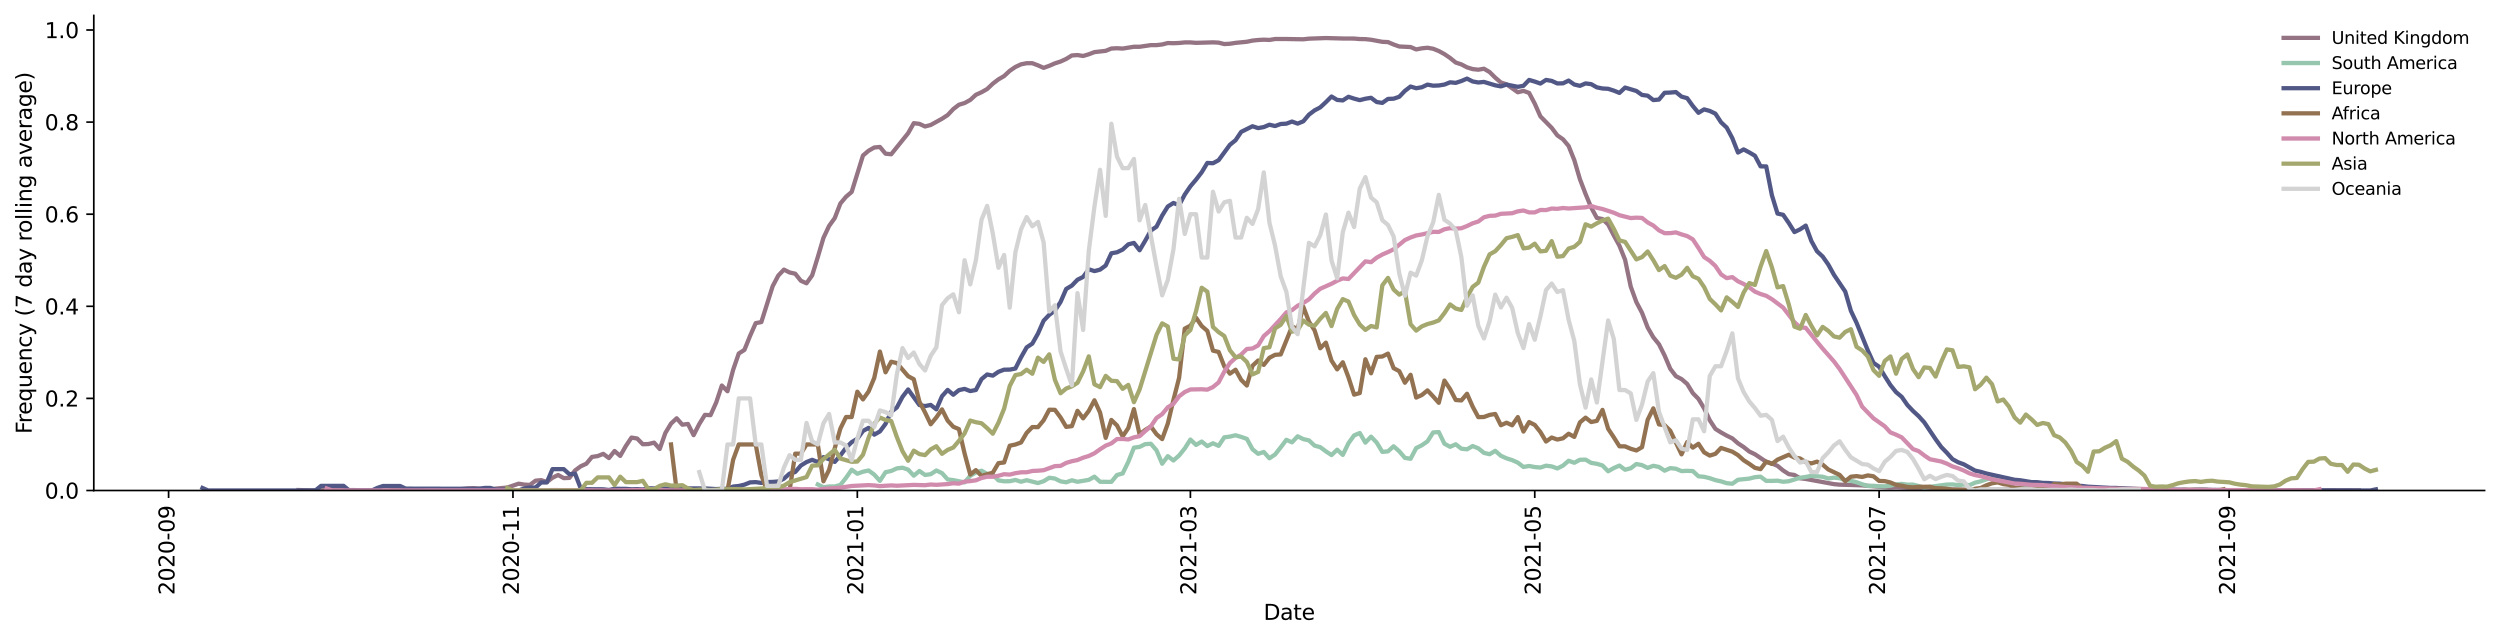 <?xml version="1.0" encoding="utf-8" standalone="no"?>
<!DOCTYPE svg PUBLIC "-//W3C//DTD SVG 1.1//EN"
  "http://www.w3.org/Graphics/SVG/1.1/DTD/svg11.dtd">
<svg height="298.621pt" version="1.1" viewBox="0 0 1166.981 298.621" width="1166.981pt" xmlns="http://www.w3.org/2000/svg" xmlns:xlink="http://www.w3.org/1999/xlink">
 <defs>
  <style type="text/css">*{stroke-linecap:butt;stroke-linejoin:round;}</style>
 </defs>
 <g id="figure_1">
  <g id="patch_1">
   <path d="M 0 298.621 
L 1166.981 298.621 
L 1166.981 0 
L 0 0 
z
" style="fill:#ffffff;"/>
  </g>
  <g id="axes_1">
   <g id="patch_2">
    <path d="M 43.781 228.96 
L 1159.781 228.96 
L 1159.781 7.2 
L 43.781 7.2 
z
" style="fill:#ffffff;"/>
   </g>
   <g id="matplotlib.axis_1">
    <g id="xtick_1">
     <g id="line2d_1">
      <defs>
       <path d="M 0 0 
L 0 3.5 
" id="m20b5cb5723" style="stroke:#000000;stroke-width:0.8;"/>
      </defs>
      <g>
       <use style="stroke:#000000;stroke-width:0.8;" x="78.697" xlink:href="#m20b5cb5723" y="228.96"/>
      </g>
     </g>
     <g id="text_1">
      <!-- 2020-09 -->
      <g transform="translate(81.457 277.743)rotate(-90)scale(0.1 -0.1)">
       <defs>
        <path d="M 1228 531 
L 3431 531 
L 3431 0 
L 469 0 
L 469 531 
Q 828 903 1448 1529 
Q 2069 2156 2228 2338 
Q 2531 2678 2651 2914 
Q 2772 3150 2772 3378 
Q 2772 3750 2511 3984 
Q 2250 4219 1831 4219 
Q 1534 4219 1204 4116 
Q 875 4013 500 3803 
L 500 4441 
Q 881 4594 1212 4672 
Q 1544 4750 1819 4750 
Q 2544 4750 2975 4387 
Q 3406 4025 3406 3419 
Q 3406 3131 3298 2873 
Q 3191 2616 2906 2266 
Q 2828 2175 2409 1742 
Q 1991 1309 1228 531 
z
" id="DejaVuSans-32" transform="scale(0.016)"/>
        <path d="M 2034 4250 
Q 1547 4250 1301 3770 
Q 1056 3291 1056 2328 
Q 1056 1369 1301 889 
Q 1547 409 2034 409 
Q 2525 409 2770 889 
Q 3016 1369 3016 2328 
Q 3016 3291 2770 3770 
Q 2525 4250 2034 4250 
z
M 2034 4750 
Q 2819 4750 3233 4129 
Q 3647 3509 3647 2328 
Q 3647 1150 3233 529 
Q 2819 -91 2034 -91 
Q 1250 -91 836 529 
Q 422 1150 422 2328 
Q 422 3509 836 4129 
Q 1250 4750 2034 4750 
z
" id="DejaVuSans-30" transform="scale(0.016)"/>
        <path d="M 313 2009 
L 1997 2009 
L 1997 1497 
L 313 1497 
L 313 2009 
z
" id="DejaVuSans-2d" transform="scale(0.016)"/>
        <path d="M 703 97 
L 703 672 
Q 941 559 1184 500 
Q 1428 441 1663 441 
Q 2288 441 2617 861 
Q 2947 1281 2994 2138 
Q 2813 1869 2534 1725 
Q 2256 1581 1919 1581 
Q 1219 1581 811 2004 
Q 403 2428 403 3163 
Q 403 3881 828 4315 
Q 1253 4750 1959 4750 
Q 2769 4750 3195 4129 
Q 3622 3509 3622 2328 
Q 3622 1225 3098 567 
Q 2575 -91 1691 -91 
Q 1453 -91 1209 -44 
Q 966 3 703 97 
z
M 1959 2075 
Q 2384 2075 2632 2365 
Q 2881 2656 2881 3163 
Q 2881 3666 2632 3958 
Q 2384 4250 1959 4250 
Q 1534 4250 1286 3958 
Q 1038 3666 1038 3163 
Q 1038 2656 1286 2365 
Q 1534 2075 1959 2075 
z
" id="DejaVuSans-39" transform="scale(0.016)"/>
       </defs>
       <use xlink:href="#DejaVuSans-32"/>
       <use x="63.623" xlink:href="#DejaVuSans-30"/>
       <use x="127.246" xlink:href="#DejaVuSans-32"/>
       <use x="190.869" xlink:href="#DejaVuSans-30"/>
       <use x="254.492" xlink:href="#DejaVuSans-2d"/>
       <use x="290.576" xlink:href="#DejaVuSans-30"/>
       <use x="354.199" xlink:href="#DejaVuSans-39"/>
      </g>
     </g>
    </g>
    <g id="xtick_2">
     <g id="line2d_2">
      <g>
       <use style="stroke:#000000;stroke-width:0.8;" x="239.444" xlink:href="#m20b5cb5723" y="228.96"/>
      </g>
     </g>
     <g id="text_2">
      <!-- 2020-11 -->
      <g transform="translate(242.203 277.743)rotate(-90)scale(0.1 -0.1)">
       <defs>
        <path d="M 794 531 
L 1825 531 
L 1825 4091 
L 703 3866 
L 703 4441 
L 1819 4666 
L 2450 4666 
L 2450 531 
L 3481 531 
L 3481 0 
L 794 0 
L 794 531 
z
" id="DejaVuSans-31" transform="scale(0.016)"/>
       </defs>
       <use xlink:href="#DejaVuSans-32"/>
       <use x="63.623" xlink:href="#DejaVuSans-30"/>
       <use x="127.246" xlink:href="#DejaVuSans-32"/>
       <use x="190.869" xlink:href="#DejaVuSans-30"/>
       <use x="254.492" xlink:href="#DejaVuSans-2d"/>
       <use x="290.576" xlink:href="#DejaVuSans-31"/>
       <use x="354.199" xlink:href="#DejaVuSans-31"/>
      </g>
     </g>
    </g>
    <g id="xtick_3">
     <g id="line2d_3">
      <g>
       <use style="stroke:#000000;stroke-width:0.8;" x="400.19" xlink:href="#m20b5cb5723" y="228.96"/>
      </g>
     </g>
     <g id="text_3">
      <!-- 2021-01 -->
      <g transform="translate(402.949 277.743)rotate(-90)scale(0.1 -0.1)">
       <use xlink:href="#DejaVuSans-32"/>
       <use x="63.623" xlink:href="#DejaVuSans-30"/>
       <use x="127.246" xlink:href="#DejaVuSans-32"/>
       <use x="190.869" xlink:href="#DejaVuSans-31"/>
       <use x="254.492" xlink:href="#DejaVuSans-2d"/>
       <use x="290.576" xlink:href="#DejaVuSans-30"/>
       <use x="354.199" xlink:href="#DejaVuSans-31"/>
      </g>
     </g>
    </g>
    <g id="xtick_4">
     <g id="line2d_4">
      <g>
       <use style="stroke:#000000;stroke-width:0.8;" x="555.666" xlink:href="#m20b5cb5723" y="228.96"/>
      </g>
     </g>
     <g id="text_4">
      <!-- 2021-03 -->
      <g transform="translate(558.425 277.743)rotate(-90)scale(0.1 -0.1)">
       <defs>
        <path d="M 2597 2516 
Q 3050 2419 3304 2112 
Q 3559 1806 3559 1356 
Q 3559 666 3084 287 
Q 2609 -91 1734 -91 
Q 1441 -91 1130 -33 
Q 819 25 488 141 
L 488 750 
Q 750 597 1062 519 
Q 1375 441 1716 441 
Q 2309 441 2620 675 
Q 2931 909 2931 1356 
Q 2931 1769 2642 2001 
Q 2353 2234 1838 2234 
L 1294 2234 
L 1294 2753 
L 1863 2753 
Q 2328 2753 2575 2939 
Q 2822 3125 2822 3475 
Q 2822 3834 2567 4026 
Q 2313 4219 1838 4219 
Q 1578 4219 1281 4162 
Q 984 4106 628 3988 
L 628 4550 
Q 988 4650 1302 4700 
Q 1616 4750 1894 4750 
Q 2613 4750 3031 4423 
Q 3450 4097 3450 3541 
Q 3450 3153 3228 2886 
Q 3006 2619 2597 2516 
z
" id="DejaVuSans-33" transform="scale(0.016)"/>
       </defs>
       <use xlink:href="#DejaVuSans-32"/>
       <use x="63.623" xlink:href="#DejaVuSans-30"/>
       <use x="127.246" xlink:href="#DejaVuSans-32"/>
       <use x="190.869" xlink:href="#DejaVuSans-31"/>
       <use x="254.492" xlink:href="#DejaVuSans-2d"/>
       <use x="290.576" xlink:href="#DejaVuSans-30"/>
       <use x="354.199" xlink:href="#DejaVuSans-33"/>
      </g>
     </g>
    </g>
    <g id="xtick_5">
     <g id="line2d_5">
      <g>
       <use style="stroke:#000000;stroke-width:0.8;" x="716.412" xlink:href="#m20b5cb5723" y="228.96"/>
      </g>
     </g>
     <g id="text_5">
      <!-- 2021-05 -->
      <g transform="translate(719.171 277.743)rotate(-90)scale(0.1 -0.1)">
       <defs>
        <path d="M 691 4666 
L 3169 4666 
L 3169 4134 
L 1269 4134 
L 1269 2991 
Q 1406 3038 1543 3061 
Q 1681 3084 1819 3084 
Q 2600 3084 3056 2656 
Q 3513 2228 3513 1497 
Q 3513 744 3044 326 
Q 2575 -91 1722 -91 
Q 1428 -91 1123 -41 
Q 819 9 494 109 
L 494 744 
Q 775 591 1075 516 
Q 1375 441 1709 441 
Q 2250 441 2565 725 
Q 2881 1009 2881 1497 
Q 2881 1984 2565 2268 
Q 2250 2553 1709 2553 
Q 1456 2553 1204 2497 
Q 953 2441 691 2322 
L 691 4666 
z
" id="DejaVuSans-35" transform="scale(0.016)"/>
       </defs>
       <use xlink:href="#DejaVuSans-32"/>
       <use x="63.623" xlink:href="#DejaVuSans-30"/>
       <use x="127.246" xlink:href="#DejaVuSans-32"/>
       <use x="190.869" xlink:href="#DejaVuSans-31"/>
       <use x="254.492" xlink:href="#DejaVuSans-2d"/>
       <use x="290.576" xlink:href="#DejaVuSans-30"/>
       <use x="354.199" xlink:href="#DejaVuSans-35"/>
      </g>
     </g>
    </g>
    <g id="xtick_6">
     <g id="line2d_6">
      <g>
       <use style="stroke:#000000;stroke-width:0.8;" x="877.158" xlink:href="#m20b5cb5723" y="228.96"/>
      </g>
     </g>
     <g id="text_6">
      <!-- 2021-07 -->
      <g transform="translate(879.917 277.743)rotate(-90)scale(0.1 -0.1)">
       <defs>
        <path d="M 525 4666 
L 3525 4666 
L 3525 4397 
L 1831 0 
L 1172 0 
L 2766 4134 
L 525 4134 
L 525 4666 
z
" id="DejaVuSans-37" transform="scale(0.016)"/>
       </defs>
       <use xlink:href="#DejaVuSans-32"/>
       <use x="63.623" xlink:href="#DejaVuSans-30"/>
       <use x="127.246" xlink:href="#DejaVuSans-32"/>
       <use x="190.869" xlink:href="#DejaVuSans-31"/>
       <use x="254.492" xlink:href="#DejaVuSans-2d"/>
       <use x="290.576" xlink:href="#DejaVuSans-30"/>
       <use x="354.199" xlink:href="#DejaVuSans-37"/>
      </g>
     </g>
    </g>
    <g id="xtick_7">
     <g id="line2d_7">
      <g>
       <use style="stroke:#000000;stroke-width:0.8;" x="1040.539" xlink:href="#m20b5cb5723" y="228.96"/>
      </g>
     </g>
     <g id="text_7">
      <!-- 2021-09 -->
      <g transform="translate(1043.299 277.743)rotate(-90)scale(0.1 -0.1)">
       <use xlink:href="#DejaVuSans-32"/>
       <use x="63.623" xlink:href="#DejaVuSans-30"/>
       <use x="127.246" xlink:href="#DejaVuSans-32"/>
       <use x="190.869" xlink:href="#DejaVuSans-31"/>
       <use x="254.492" xlink:href="#DejaVuSans-2d"/>
       <use x="290.576" xlink:href="#DejaVuSans-30"/>
       <use x="354.199" xlink:href="#DejaVuSans-39"/>
      </g>
     </g>
    </g>
    <g id="text_8">
     <!-- Date -->
     <g transform="translate(589.83 289.341)scale(0.1 -0.1)">
      <defs>
       <path d="M 1259 4147 
L 1259 519 
L 2022 519 
Q 2988 519 3436 956 
Q 3884 1394 3884 2338 
Q 3884 3275 3436 3711 
Q 2988 4147 2022 4147 
L 1259 4147 
z
M 628 4666 
L 1925 4666 
Q 3281 4666 3915 4102 
Q 4550 3538 4550 2338 
Q 4550 1131 3912 565 
Q 3275 0 1925 0 
L 628 0 
L 628 4666 
z
" id="DejaVuSans-44" transform="scale(0.016)"/>
       <path d="M 2194 1759 
Q 1497 1759 1228 1600 
Q 959 1441 959 1056 
Q 959 750 1161 570 
Q 1363 391 1709 391 
Q 2188 391 2477 730 
Q 2766 1069 2766 1631 
L 2766 1759 
L 2194 1759 
z
M 3341 1997 
L 3341 0 
L 2766 0 
L 2766 531 
Q 2569 213 2275 61 
Q 1981 -91 1556 -91 
Q 1019 -91 701 211 
Q 384 513 384 1019 
Q 384 1609 779 1909 
Q 1175 2209 1959 2209 
L 2766 2209 
L 2766 2266 
Q 2766 2663 2505 2880 
Q 2244 3097 1772 3097 
Q 1472 3097 1187 3025 
Q 903 2953 641 2809 
L 641 3341 
Q 956 3463 1253 3523 
Q 1550 3584 1831 3584 
Q 2591 3584 2966 3190 
Q 3341 2797 3341 1997 
z
" id="DejaVuSans-61" transform="scale(0.016)"/>
       <path d="M 1172 4494 
L 1172 3500 
L 2356 3500 
L 2356 3053 
L 1172 3053 
L 1172 1153 
Q 1172 725 1289 603 
Q 1406 481 1766 481 
L 2356 481 
L 2356 0 
L 1766 0 
Q 1100 0 847 248 
Q 594 497 594 1153 
L 594 3053 
L 172 3053 
L 172 3500 
L 594 3500 
L 594 4494 
L 1172 4494 
z
" id="DejaVuSans-74" transform="scale(0.016)"/>
       <path d="M 3597 1894 
L 3597 1613 
L 953 1613 
Q 991 1019 1311 708 
Q 1631 397 2203 397 
Q 2534 397 2845 478 
Q 3156 559 3463 722 
L 3463 178 
Q 3153 47 2828 -22 
Q 2503 -91 2169 -91 
Q 1331 -91 842 396 
Q 353 884 353 1716 
Q 353 2575 817 3079 
Q 1281 3584 2069 3584 
Q 2775 3584 3186 3129 
Q 3597 2675 3597 1894 
z
M 3022 2063 
Q 3016 2534 2758 2815 
Q 2500 3097 2075 3097 
Q 1594 3097 1305 2825 
Q 1016 2553 972 2059 
L 3022 2063 
z
" id="DejaVuSans-65" transform="scale(0.016)"/>
      </defs>
      <use xlink:href="#DejaVuSans-44"/>
      <use x="77.002" xlink:href="#DejaVuSans-61"/>
      <use x="138.281" xlink:href="#DejaVuSans-74"/>
      <use x="177.49" xlink:href="#DejaVuSans-65"/>
     </g>
    </g>
   </g>
   <g id="matplotlib.axis_2">
    <g id="ytick_1">
     <g id="line2d_8">
      <defs>
       <path d="M 0 0 
L -3.5 0 
" id="m83ce368f2a" style="stroke:#000000;stroke-width:0.8;"/>
      </defs>
      <g>
       <use style="stroke:#000000;stroke-width:0.8;" x="43.781" xlink:href="#m83ce368f2a" y="228.96"/>
      </g>
     </g>
     <g id="text_9">
      <!-- 0.0 -->
      <g transform="translate(20.878 232.759)scale(0.1 -0.1)">
       <defs>
        <path d="M 684 794 
L 1344 794 
L 1344 0 
L 684 0 
L 684 794 
z
" id="DejaVuSans-2e" transform="scale(0.016)"/>
       </defs>
       <use xlink:href="#DejaVuSans-30"/>
       <use x="63.623" xlink:href="#DejaVuSans-2e"/>
       <use x="95.41" xlink:href="#DejaVuSans-30"/>
      </g>
     </g>
    </g>
    <g id="ytick_2">
     <g id="line2d_9">
      <g>
       <use style="stroke:#000000;stroke-width:0.8;" x="43.781" xlink:href="#m83ce368f2a" y="185.97"/>
      </g>
     </g>
     <g id="text_10">
      <!-- 0.2 -->
      <g transform="translate(20.878 189.769)scale(0.1 -0.1)">
       <use xlink:href="#DejaVuSans-30"/>
       <use x="63.623" xlink:href="#DejaVuSans-2e"/>
       <use x="95.41" xlink:href="#DejaVuSans-32"/>
      </g>
     </g>
    </g>
    <g id="ytick_3">
     <g id="line2d_10">
      <g>
       <use style="stroke:#000000;stroke-width:0.8;" x="43.781" xlink:href="#m83ce368f2a" y="142.979"/>
      </g>
     </g>
     <g id="text_11">
      <!-- 0.4 -->
      <g transform="translate(20.878 146.778)scale(0.1 -0.1)">
       <defs>
        <path d="M 2419 4116 
L 825 1625 
L 2419 1625 
L 2419 4116 
z
M 2253 4666 
L 3047 4666 
L 3047 1625 
L 3713 1625 
L 3713 1100 
L 3047 1100 
L 3047 0 
L 2419 0 
L 2419 1100 
L 313 1100 
L 313 1709 
L 2253 4666 
z
" id="DejaVuSans-34" transform="scale(0.016)"/>
       </defs>
       <use xlink:href="#DejaVuSans-30"/>
       <use x="63.623" xlink:href="#DejaVuSans-2e"/>
       <use x="95.41" xlink:href="#DejaVuSans-34"/>
      </g>
     </g>
    </g>
    <g id="ytick_4">
     <g id="line2d_11">
      <g>
       <use style="stroke:#000000;stroke-width:0.8;" x="43.781" xlink:href="#m83ce368f2a" y="99.989"/>
      </g>
     </g>
     <g id="text_12">
      <!-- 0.6 -->
      <g transform="translate(20.878 103.788)scale(0.1 -0.1)">
       <defs>
        <path d="M 2113 2584 
Q 1688 2584 1439 2293 
Q 1191 2003 1191 1497 
Q 1191 994 1439 701 
Q 1688 409 2113 409 
Q 2538 409 2786 701 
Q 3034 994 3034 1497 
Q 3034 2003 2786 2293 
Q 2538 2584 2113 2584 
z
M 3366 4563 
L 3366 3988 
Q 3128 4100 2886 4159 
Q 2644 4219 2406 4219 
Q 1781 4219 1451 3797 
Q 1122 3375 1075 2522 
Q 1259 2794 1537 2939 
Q 1816 3084 2150 3084 
Q 2853 3084 3261 2657 
Q 3669 2231 3669 1497 
Q 3669 778 3244 343 
Q 2819 -91 2113 -91 
Q 1303 -91 875 529 
Q 447 1150 447 2328 
Q 447 3434 972 4092 
Q 1497 4750 2381 4750 
Q 2619 4750 2861 4703 
Q 3103 4656 3366 4563 
z
" id="DejaVuSans-36" transform="scale(0.016)"/>
       </defs>
       <use xlink:href="#DejaVuSans-30"/>
       <use x="63.623" xlink:href="#DejaVuSans-2e"/>
       <use x="95.41" xlink:href="#DejaVuSans-36"/>
      </g>
     </g>
    </g>
    <g id="ytick_5">
     <g id="line2d_12">
      <g>
       <use style="stroke:#000000;stroke-width:0.8;" x="43.781" xlink:href="#m83ce368f2a" y="56.998"/>
      </g>
     </g>
     <g id="text_13">
      <!-- 0.8 -->
      <g transform="translate(20.878 60.797)scale(0.1 -0.1)">
       <defs>
        <path d="M 2034 2216 
Q 1584 2216 1326 1975 
Q 1069 1734 1069 1313 
Q 1069 891 1326 650 
Q 1584 409 2034 409 
Q 2484 409 2743 651 
Q 3003 894 3003 1313 
Q 3003 1734 2745 1975 
Q 2488 2216 2034 2216 
z
M 1403 2484 
Q 997 2584 770 2862 
Q 544 3141 544 3541 
Q 544 4100 942 4425 
Q 1341 4750 2034 4750 
Q 2731 4750 3128 4425 
Q 3525 4100 3525 3541 
Q 3525 3141 3298 2862 
Q 3072 2584 2669 2484 
Q 3125 2378 3379 2068 
Q 3634 1759 3634 1313 
Q 3634 634 3220 271 
Q 2806 -91 2034 -91 
Q 1263 -91 848 271 
Q 434 634 434 1313 
Q 434 1759 690 2068 
Q 947 2378 1403 2484 
z
M 1172 3481 
Q 1172 3119 1398 2916 
Q 1625 2713 2034 2713 
Q 2441 2713 2670 2916 
Q 2900 3119 2900 3481 
Q 2900 3844 2670 4047 
Q 2441 4250 2034 4250 
Q 1625 4250 1398 4047 
Q 1172 3844 1172 3481 
z
" id="DejaVuSans-38" transform="scale(0.016)"/>
       </defs>
       <use xlink:href="#DejaVuSans-30"/>
       <use x="63.623" xlink:href="#DejaVuSans-2e"/>
       <use x="95.41" xlink:href="#DejaVuSans-38"/>
      </g>
     </g>
    </g>
    <g id="ytick_6">
     <g id="line2d_13">
      <g>
       <use style="stroke:#000000;stroke-width:0.8;" x="43.781" xlink:href="#m83ce368f2a" y="14.008"/>
      </g>
     </g>
     <g id="text_14">
      <!-- 1.0 -->
      <g transform="translate(20.878 17.807)scale(0.1 -0.1)">
       <use xlink:href="#DejaVuSans-31"/>
       <use x="63.623" xlink:href="#DejaVuSans-2e"/>
       <use x="95.41" xlink:href="#DejaVuSans-30"/>
      </g>
     </g>
    </g>
    <g id="text_15">
     <!-- Frequency (7 day rolling average) -->
     <g transform="translate(14.798 202.529)rotate(-90)scale(0.1 -0.1)">
      <defs>
       <path d="M 628 4666 
L 3309 4666 
L 3309 4134 
L 1259 4134 
L 1259 2759 
L 3109 2759 
L 3109 2228 
L 1259 2228 
L 1259 0 
L 628 0 
L 628 4666 
z
" id="DejaVuSans-46" transform="scale(0.016)"/>
       <path d="M 2631 2963 
Q 2534 3019 2420 3045 
Q 2306 3072 2169 3072 
Q 1681 3072 1420 2755 
Q 1159 2438 1159 1844 
L 1159 0 
L 581 0 
L 581 3500 
L 1159 3500 
L 1159 2956 
Q 1341 3275 1631 3429 
Q 1922 3584 2338 3584 
Q 2397 3584 2469 3576 
Q 2541 3569 2628 3553 
L 2631 2963 
z
" id="DejaVuSans-72" transform="scale(0.016)"/>
       <path d="M 947 1747 
Q 947 1113 1208 752 
Q 1469 391 1925 391 
Q 2381 391 2643 752 
Q 2906 1113 2906 1747 
Q 2906 2381 2643 2742 
Q 2381 3103 1925 3103 
Q 1469 3103 1208 2742 
Q 947 2381 947 1747 
z
M 2906 525 
Q 2725 213 2448 61 
Q 2172 -91 1784 -91 
Q 1150 -91 751 415 
Q 353 922 353 1747 
Q 353 2572 751 3078 
Q 1150 3584 1784 3584 
Q 2172 3584 2448 3432 
Q 2725 3281 2906 2969 
L 2906 3500 
L 3481 3500 
L 3481 -1331 
L 2906 -1331 
L 2906 525 
z
" id="DejaVuSans-71" transform="scale(0.016)"/>
       <path d="M 544 1381 
L 544 3500 
L 1119 3500 
L 1119 1403 
Q 1119 906 1312 657 
Q 1506 409 1894 409 
Q 2359 409 2629 706 
Q 2900 1003 2900 1516 
L 2900 3500 
L 3475 3500 
L 3475 0 
L 2900 0 
L 2900 538 
Q 2691 219 2414 64 
Q 2138 -91 1772 -91 
Q 1169 -91 856 284 
Q 544 659 544 1381 
z
M 1991 3584 
L 1991 3584 
z
" id="DejaVuSans-75" transform="scale(0.016)"/>
       <path d="M 3513 2113 
L 3513 0 
L 2938 0 
L 2938 2094 
Q 2938 2591 2744 2837 
Q 2550 3084 2163 3084 
Q 1697 3084 1428 2787 
Q 1159 2491 1159 1978 
L 1159 0 
L 581 0 
L 581 3500 
L 1159 3500 
L 1159 2956 
Q 1366 3272 1645 3428 
Q 1925 3584 2291 3584 
Q 2894 3584 3203 3211 
Q 3513 2838 3513 2113 
z
" id="DejaVuSans-6e" transform="scale(0.016)"/>
       <path d="M 3122 3366 
L 3122 2828 
Q 2878 2963 2633 3030 
Q 2388 3097 2138 3097 
Q 1578 3097 1268 2742 
Q 959 2388 959 1747 
Q 959 1106 1268 751 
Q 1578 397 2138 397 
Q 2388 397 2633 464 
Q 2878 531 3122 666 
L 3122 134 
Q 2881 22 2623 -34 
Q 2366 -91 2075 -91 
Q 1284 -91 818 406 
Q 353 903 353 1747 
Q 353 2603 823 3093 
Q 1294 3584 2113 3584 
Q 2378 3584 2631 3529 
Q 2884 3475 3122 3366 
z
" id="DejaVuSans-63" transform="scale(0.016)"/>
       <path d="M 2059 -325 
Q 1816 -950 1584 -1140 
Q 1353 -1331 966 -1331 
L 506 -1331 
L 506 -850 
L 844 -850 
Q 1081 -850 1212 -737 
Q 1344 -625 1503 -206 
L 1606 56 
L 191 3500 
L 800 3500 
L 1894 763 
L 2988 3500 
L 3597 3500 
L 2059 -325 
z
" id="DejaVuSans-79" transform="scale(0.016)"/>
       <path id="DejaVuSans-20" transform="scale(0.016)"/>
       <path d="M 1984 4856 
Q 1566 4138 1362 3434 
Q 1159 2731 1159 2009 
Q 1159 1288 1364 580 
Q 1569 -128 1984 -844 
L 1484 -844 
Q 1016 -109 783 600 
Q 550 1309 550 2009 
Q 550 2706 781 3412 
Q 1013 4119 1484 4856 
L 1984 4856 
z
" id="DejaVuSans-28" transform="scale(0.016)"/>
       <path d="M 2906 2969 
L 2906 4863 
L 3481 4863 
L 3481 0 
L 2906 0 
L 2906 525 
Q 2725 213 2448 61 
Q 2172 -91 1784 -91 
Q 1150 -91 751 415 
Q 353 922 353 1747 
Q 353 2572 751 3078 
Q 1150 3584 1784 3584 
Q 2172 3584 2448 3432 
Q 2725 3281 2906 2969 
z
M 947 1747 
Q 947 1113 1208 752 
Q 1469 391 1925 391 
Q 2381 391 2643 752 
Q 2906 1113 2906 1747 
Q 2906 2381 2643 2742 
Q 2381 3103 1925 3103 
Q 1469 3103 1208 2742 
Q 947 2381 947 1747 
z
" id="DejaVuSans-64" transform="scale(0.016)"/>
       <path d="M 1959 3097 
Q 1497 3097 1228 2736 
Q 959 2375 959 1747 
Q 959 1119 1226 758 
Q 1494 397 1959 397 
Q 2419 397 2687 759 
Q 2956 1122 2956 1747 
Q 2956 2369 2687 2733 
Q 2419 3097 1959 3097 
z
M 1959 3584 
Q 2709 3584 3137 3096 
Q 3566 2609 3566 1747 
Q 3566 888 3137 398 
Q 2709 -91 1959 -91 
Q 1206 -91 779 398 
Q 353 888 353 1747 
Q 353 2609 779 3096 
Q 1206 3584 1959 3584 
z
" id="DejaVuSans-6f" transform="scale(0.016)"/>
       <path d="M 603 4863 
L 1178 4863 
L 1178 0 
L 603 0 
L 603 4863 
z
" id="DejaVuSans-6c" transform="scale(0.016)"/>
       <path d="M 603 3500 
L 1178 3500 
L 1178 0 
L 603 0 
L 603 3500 
z
M 603 4863 
L 1178 4863 
L 1178 4134 
L 603 4134 
L 603 4863 
z
" id="DejaVuSans-69" transform="scale(0.016)"/>
       <path d="M 2906 1791 
Q 2906 2416 2648 2759 
Q 2391 3103 1925 3103 
Q 1463 3103 1205 2759 
Q 947 2416 947 1791 
Q 947 1169 1205 825 
Q 1463 481 1925 481 
Q 2391 481 2648 825 
Q 2906 1169 2906 1791 
z
M 3481 434 
Q 3481 -459 3084 -895 
Q 2688 -1331 1869 -1331 
Q 1566 -1331 1297 -1286 
Q 1028 -1241 775 -1147 
L 775 -588 
Q 1028 -725 1275 -790 
Q 1522 -856 1778 -856 
Q 2344 -856 2625 -561 
Q 2906 -266 2906 331 
L 2906 616 
Q 2728 306 2450 153 
Q 2172 0 1784 0 
Q 1141 0 747 490 
Q 353 981 353 1791 
Q 353 2603 747 3093 
Q 1141 3584 1784 3584 
Q 2172 3584 2450 3431 
Q 2728 3278 2906 2969 
L 2906 3500 
L 3481 3500 
L 3481 434 
z
" id="DejaVuSans-67" transform="scale(0.016)"/>
       <path d="M 191 3500 
L 800 3500 
L 1894 563 
L 2988 3500 
L 3597 3500 
L 2284 0 
L 1503 0 
L 191 3500 
z
" id="DejaVuSans-76" transform="scale(0.016)"/>
       <path d="M 513 4856 
L 1013 4856 
Q 1481 4119 1714 3412 
Q 1947 2706 1947 2009 
Q 1947 1309 1714 600 
Q 1481 -109 1013 -844 
L 513 -844 
Q 928 -128 1133 580 
Q 1338 1288 1338 2009 
Q 1338 2731 1133 3434 
Q 928 4138 513 4856 
z
" id="DejaVuSans-29" transform="scale(0.016)"/>
      </defs>
      <use xlink:href="#DejaVuSans-46"/>
      <use x="50.27" xlink:href="#DejaVuSans-72"/>
      <use x="89.133" xlink:href="#DejaVuSans-65"/>
      <use x="150.656" xlink:href="#DejaVuSans-71"/>
      <use x="214.133" xlink:href="#DejaVuSans-75"/>
      <use x="277.512" xlink:href="#DejaVuSans-65"/>
      <use x="339.035" xlink:href="#DejaVuSans-6e"/>
      <use x="402.414" xlink:href="#DejaVuSans-63"/>
      <use x="457.395" xlink:href="#DejaVuSans-79"/>
      <use x="516.574" xlink:href="#DejaVuSans-20"/>
      <use x="548.361" xlink:href="#DejaVuSans-28"/>
      <use x="587.375" xlink:href="#DejaVuSans-37"/>
      <use x="650.998" xlink:href="#DejaVuSans-20"/>
      <use x="682.785" xlink:href="#DejaVuSans-64"/>
      <use x="746.262" xlink:href="#DejaVuSans-61"/>
      <use x="807.541" xlink:href="#DejaVuSans-79"/>
      <use x="866.721" xlink:href="#DejaVuSans-20"/>
      <use x="898.508" xlink:href="#DejaVuSans-72"/>
      <use x="937.371" xlink:href="#DejaVuSans-6f"/>
      <use x="998.553" xlink:href="#DejaVuSans-6c"/>
      <use x="1026.336" xlink:href="#DejaVuSans-6c"/>
      <use x="1054.119" xlink:href="#DejaVuSans-69"/>
      <use x="1081.902" xlink:href="#DejaVuSans-6e"/>
      <use x="1145.281" xlink:href="#DejaVuSans-67"/>
      <use x="1208.758" xlink:href="#DejaVuSans-20"/>
      <use x="1240.545" xlink:href="#DejaVuSans-61"/>
      <use x="1301.824" xlink:href="#DejaVuSans-76"/>
      <use x="1361.004" xlink:href="#DejaVuSans-65"/>
      <use x="1422.527" xlink:href="#DejaVuSans-72"/>
      <use x="1463.641" xlink:href="#DejaVuSans-61"/>
      <use x="1524.92" xlink:href="#DejaVuSans-67"/>
      <use x="1588.396" xlink:href="#DejaVuSans-65"/>
      <use x="1649.92" xlink:href="#DejaVuSans-29"/>
     </g>
    </g>
   </g>
   <g id="line2d_14">
    <path clip-path="url(#p6ad4d65726)" d="M 139.307 228.744 
L 144.577 228.882 
L 155.118 228.796 
L 165.658 228.766 
L 168.294 228.931 
L 176.199 228.911 
L 181.47 228.911 
L 184.105 228.717 
L 194.645 228.69 
L 197.281 228.884 
L 207.821 228.96 
L 210.457 228.694 
L 213.092 228.547 
L 218.362 227.998 
L 220.997 227.888 
L 228.903 228.566 
L 231.538 228.052 
L 236.808 227.588 
L 242.079 225.778 
L 244.714 226.201 
L 247.349 226.368 
L 249.984 224.382 
L 252.62 224.128 
L 255.255 224.993 
L 257.89 223.015 
L 260.525 221.722 
L 263.16 223.182 
L 265.795 223.067 
L 268.431 219.618 
L 271.066 217.663 
L 273.701 216.461 
L 276.336 213.283 
L 278.971 212.897 
L 281.607 211.863 
L 284.242 213.821 
L 286.877 210.529 
L 289.512 212.813 
L 292.147 208.174 
L 294.782 204.25 
L 297.418 204.697 
L 300.053 207.373 
L 302.688 207.268 
L 305.323 206.617 
L 307.958 209.577 
L 310.594 202.086 
L 313.229 197.724 
L 315.864 195.259 
L 318.499 198.243 
L 321.134 197.899 
L 323.769 203.121 
L 326.405 197.945 
L 329.04 193.667 
L 331.675 193.783 
L 334.31 187.892 
L 336.945 179.969 
L 339.581 182.62 
L 342.216 172.645 
L 344.851 165.015 
L 347.486 163.328 
L 350.121 156.81 
L 352.756 150.841 
L 355.392 150.341 
L 360.662 133.626 
L 363.297 128.633 
L 365.932 125.859 
L 368.568 127.178 
L 371.203 127.766 
L 373.838 131.061 
L 376.473 132.232 
L 379.108 128.533 
L 381.743 119.983 
L 384.379 111.043 
L 387.014 105.459 
L 389.649 101.796 
L 392.284 94.983 
L 394.919 91.84 
L 397.555 89.592 
L 402.825 72.597 
L 405.46 70.352 
L 408.095 68.852 
L 410.73 68.594 
L 413.366 71.734 
L 416.001 72.006 
L 423.906 62.18 
L 426.542 57.496 
L 429.177 57.825 
L 431.812 59.034 
L 434.447 58.341 
L 439.717 55.426 
L 442.353 53.712 
L 444.988 50.916 
L 447.623 48.886 
L 450.258 48.093 
L 452.893 46.666 
L 455.529 44.255 
L 458.164 43.052 
L 460.799 41.551 
L 463.434 39.053 
L 466.069 37.045 
L 468.705 35.504 
L 471.34 33.057 
L 473.975 31.261 
L 476.61 30.023 
L 479.245 29.508 
L 481.88 29.509 
L 484.516 30.508 
L 487.151 31.677 
L 489.786 30.721 
L 492.421 29.575 
L 495.056 28.719 
L 497.692 27.512 
L 500.327 25.891 
L 502.962 25.704 
L 505.597 26.126 
L 508.232 25.338 
L 510.867 24.33 
L 516.138 23.729 
L 518.773 22.651 
L 521.408 22.516 
L 524.043 22.67 
L 529.314 21.828 
L 531.949 21.833 
L 537.219 21.061 
L 539.854 21.058 
L 542.49 20.755 
L 545.125 20.089 
L 547.76 20.17 
L 550.395 20.059 
L 553.03 19.798 
L 555.666 19.798 
L 558.301 20.002 
L 566.206 19.77 
L 568.841 19.905 
L 571.477 20.567 
L 574.112 20.416 
L 576.747 20.006 
L 582.017 19.494 
L 584.653 18.949 
L 587.288 18.672 
L 589.923 18.525 
L 592.558 18.643 
L 595.193 18.215 
L 600.464 18.21 
L 608.369 18.345 
L 611.004 18.049 
L 618.91 17.76 
L 626.815 17.975 
L 632.086 18.002 
L 634.721 18.228 
L 637.356 18.275 
L 639.991 18.548 
L 645.262 19.524 
L 647.897 19.645 
L 650.532 20.77 
L 653.167 21.701 
L 658.438 21.957 
L 661.073 23.072 
L 663.708 22.558 
L 666.343 22.289 
L 668.978 22.755 
L 671.614 23.819 
L 674.249 25.254 
L 676.884 27.046 
L 679.519 29.187 
L 682.154 30.049 
L 684.79 31.436 
L 687.425 32.252 
L 690.06 32.543 
L 692.695 32.08 
L 695.33 33.625 
L 697.965 36.251 
L 700.601 38.497 
L 703.236 39.357 
L 708.506 43.065 
L 711.141 42.414 
L 713.777 43.372 
L 716.412 48.392 
L 719.047 54.319 
L 724.317 59.674 
L 726.952 63.19 
L 729.588 65.013 
L 732.223 68.157 
L 734.858 74.707 
L 737.493 83.652 
L 740.128 90.528 
L 742.764 96.891 
L 745.399 101.722 
L 748.034 102.263 
L 750.669 104.797 
L 753.304 109.889 
L 755.939 114.698 
L 758.575 121.243 
L 761.21 133.782 
L 763.845 141.024 
L 766.48 146.006 
L 769.115 152.874 
L 771.751 157.443 
L 774.386 160.678 
L 777.021 165.946 
L 779.656 172.135 
L 782.291 175.583 
L 784.926 176.956 
L 787.562 179.225 
L 790.197 183.512 
L 792.832 186.212 
L 795.467 190.614 
L 798.102 196.177 
L 800.738 200.198 
L 803.373 201.871 
L 806.008 203.337 
L 808.643 204.647 
L 811.278 206.938 
L 813.913 208.668 
L 816.549 210.763 
L 819.184 212.039 
L 824.454 215.559 
L 827.089 216.321 
L 829.725 217.464 
L 832.36 219.618 
L 834.995 221.31 
L 837.63 221.719 
L 840.265 223.255 
L 842.9 223.57 
L 856.076 225.989 
L 858.712 226.237 
L 863.982 226.379 
L 869.252 226.563 
L 879.793 227.424 
L 882.428 227.548 
L 885.063 227.431 
L 890.334 227.684 
L 895.604 227.721 
L 898.239 227.912 
L 900.875 227.967 
L 906.145 228.308 
L 919.321 228.737 
L 927.226 228.641 
L 932.497 228.555 
L 940.402 228.524 
L 943.037 228.637 
L 945.673 228.375 
L 948.308 227.945 
L 950.943 227.881 
L 956.213 227.96 
L 958.849 228.212 
L 961.484 228.734 
L 969.389 228.821 
L 1077.432 228.914 
L 1101.148 228.883 
L 1101.148 228.883 
" style="fill:none;stroke:#947383;stroke-linecap:square;stroke-width:2;"/>
   </g>
   <g id="line2d_15">
    <path clip-path="url(#p6ad4d65726)" d="M 381.743 226.129 
L 384.379 227.452 
L 387.014 227.091 
L 389.649 227.091 
L 392.284 226.362 
L 394.919 223.055 
L 397.555 219.262 
L 400.19 221.131 
L 402.825 220.197 
L 405.46 219.622 
L 408.095 221.557 
L 410.73 224.455 
L 413.366 220.425 
L 416.001 219.842 
L 418.636 218.637 
L 421.271 218.323 
L 423.906 219.219 
L 426.542 222.032 
L 429.177 219.852 
L 431.812 221.708 
L 434.447 221.347 
L 437.082 219.627 
L 439.717 220.844 
L 442.353 223.788 
L 444.988 224.113 
L 450.258 225.169 
L 452.893 222.099 
L 455.529 220.529 
L 458.164 219.723 
L 460.799 221.206 
L 463.434 221.599 
L 466.069 224.253 
L 468.705 224.652 
L 471.34 224.629 
L 473.975 224.032 
L 476.61 224.866 
L 479.245 224.153 
L 484.516 225.487 
L 487.151 224.639 
L 489.786 223.016 
L 492.421 223.38 
L 495.056 224.691 
L 497.692 225.125 
L 500.327 224.195 
L 502.962 224.889 
L 508.232 224 
L 510.867 222.505 
L 513.503 224.88 
L 518.773 224.947 
L 521.408 221.723 
L 524.043 221.003 
L 526.679 215.591 
L 529.314 208.964 
L 531.949 208.601 
L 534.584 207.314 
L 537.219 207.156 
L 539.854 210.212 
L 542.49 216.459 
L 545.125 212.947 
L 547.76 214.95 
L 550.395 212.616 
L 553.03 209.334 
L 555.666 205.19 
L 558.301 207.681 
L 560.936 206.114 
L 563.571 208.224 
L 566.206 206.92 
L 568.841 208.12 
L 571.477 204.136 
L 574.112 203.802 
L 576.747 203.184 
L 579.382 203.954 
L 582.017 204.862 
L 584.653 209.711 
L 587.288 211.836 
L 589.923 210.984 
L 592.558 213.912 
L 595.193 212.157 
L 597.828 208.819 
L 600.464 205.301 
L 603.099 206.474 
L 605.734 203.664 
L 608.369 204.973 
L 611.004 205.574 
L 613.64 208.017 
L 616.275 208.736 
L 618.91 210.687 
L 621.545 212.416 
L 624.18 209.919 
L 626.815 212.337 
L 629.451 206.889 
L 632.086 203.235 
L 634.721 202.136 
L 637.356 206.615 
L 639.991 203.842 
L 642.627 206.579 
L 645.262 210.938 
L 647.897 210.68 
L 650.532 208.328 
L 653.167 210.657 
L 655.803 213.738 
L 658.438 214.147 
L 661.073 209.156 
L 663.708 207.842 
L 666.343 206.02 
L 668.978 201.857 
L 671.614 201.687 
L 674.249 207.116 
L 676.884 208.559 
L 679.519 207.392 
L 682.154 209.451 
L 684.79 209.739 
L 687.425 208.214 
L 690.06 209.277 
L 692.695 211.397 
L 695.33 212.024 
L 697.965 210.449 
L 700.601 212.762 
L 703.236 213.946 
L 705.871 214.773 
L 708.506 215.953 
L 711.141 217.967 
L 713.777 217.516 
L 716.412 218.013 
L 719.047 218.25 
L 721.682 217.372 
L 724.317 217.715 
L 726.952 218.66 
L 729.588 217.351 
L 732.223 215.085 
L 734.858 216.018 
L 737.493 214.623 
L 740.128 214.552 
L 742.764 216.065 
L 745.399 216.503 
L 748.034 217.282 
L 750.669 219.979 
L 753.304 218.482 
L 755.939 217.32 
L 758.575 219.265 
L 761.21 218.579 
L 763.845 216.598 
L 766.48 217.12 
L 769.115 218.412 
L 771.751 217.43 
L 774.386 217.963 
L 777.021 219.714 
L 779.656 218.508 
L 782.291 218.805 
L 784.926 219.907 
L 787.562 219.781 
L 790.197 219.885 
L 792.832 222.338 
L 795.467 222.576 
L 798.102 223.217 
L 800.738 224.12 
L 803.373 224.709 
L 806.008 225.541 
L 808.643 225.811 
L 811.278 223.945 
L 816.549 223.413 
L 819.184 222.74 
L 821.819 222.506 
L 824.454 224.461 
L 827.089 224.484 
L 829.725 224.375 
L 832.36 224.882 
L 834.995 224.631 
L 840.265 223.021 
L 842.9 222.647 
L 845.536 222.109 
L 850.806 222.55 
L 853.441 223.342 
L 856.076 222.967 
L 858.712 223.21 
L 861.347 224.116 
L 863.982 224.455 
L 866.617 225.108 
L 869.252 226.043 
L 871.888 226.854 
L 874.523 226.758 
L 877.158 227.013 
L 879.793 227.024 
L 882.428 226.717 
L 885.063 226.101 
L 887.699 225.894 
L 890.334 226.231 
L 892.969 226.222 
L 895.604 226.875 
L 898.239 227.659 
L 906.145 226.534 
L 908.78 226.194 
L 911.415 226.129 
L 914.05 226.458 
L 916.686 226.15 
L 919.321 226.484 
L 921.956 225.307 
L 924.591 224.682 
L 927.226 223.764 
L 929.862 223.172 
L 932.497 222.267 
L 935.132 223.34 
L 937.767 223.567 
L 940.402 224.471 
L 943.037 225.865 
L 945.673 226.893 
L 950.943 227.657 
L 953.578 227.867 
L 956.213 227.245 
L 958.849 227.011 
L 964.119 227.016 
L 966.754 227.376 
L 969.389 227.952 
L 972.024 228.32 
L 977.295 228.736 
L 979.93 228.601 
L 982.565 228.825 
L 987.836 228.543 
L 990.471 228 
L 993.106 228.135 
L 998.376 228.225 
L 1001.011 228.418 
L 1003.647 228.96 
L 1006.282 228.96 
L 1008.917 228.773 
L 1016.823 228.712 
L 1019.458 228.624 
L 1022.093 228.811 
L 1024.728 228.654 
L 1029.998 228.714 
L 1032.634 228.803 
L 1035.269 228.747 
L 1035.269 228.747 
" style="fill:none;stroke:#96c6ad;stroke-linecap:square;stroke-width:2;"/>
   </g>
   <g id="line2d_16">
    <path clip-path="url(#p6ad4d65726)" d="M 94.509 227.782 
L 97.144 228.96 
L 147.212 228.96 
L 149.847 226.81 
L 160.388 226.81 
L 163.023 228.96 
L 173.564 228.96 
L 176.199 227.732 
L 178.834 226.854 
L 186.74 226.854 
L 189.375 228.083 
L 199.916 228.117 
L 223.632 228.149 
L 226.268 227.772 
L 228.903 227.772 
L 231.538 228.583 
L 236.808 228.583 
L 239.444 228.96 
L 242.079 228.96 
L 244.714 228.005 
L 247.349 227.587 
L 249.984 227.587 
L 252.62 225.199 
L 255.255 225.199 
L 257.89 218.989 
L 263.16 218.994 
L 265.795 221.382 
L 268.431 221.092 
L 271.066 227.945 
L 273.701 228.358 
L 281.607 228.409 
L 284.242 228.722 
L 286.877 228.167 
L 292.147 228.209 
L 294.782 228.405 
L 297.418 228.334 
L 300.053 228.463 
L 302.688 227.952 
L 310.594 228.023 
L 313.229 228.141 
L 315.864 228.44 
L 318.499 228.304 
L 321.134 227.972 
L 329.04 228.001 
L 334.31 228.303 
L 336.945 228.173 
L 339.581 228.181 
L 342.216 227.127 
L 344.851 226.857 
L 347.486 226.235 
L 350.121 225.175 
L 352.756 225.053 
L 355.392 225.423 
L 358.027 225.028 
L 360.662 224.96 
L 363.297 224.747 
L 365.932 223.432 
L 368.568 221.075 
L 371.203 220.331 
L 373.838 217.303 
L 376.473 215.685 
L 379.108 214.644 
L 381.743 215.668 
L 384.379 213.387 
L 387.014 214.367 
L 389.649 215.609 
L 392.284 212.587 
L 394.919 209.029 
L 397.555 206.392 
L 400.19 204.797 
L 402.825 201.171 
L 405.46 199.716 
L 408.095 202.891 
L 410.73 201.39 
L 413.366 197.857 
L 416.001 192.204 
L 418.636 190.211 
L 421.271 185.253 
L 423.906 181.809 
L 429.177 189.071 
L 431.812 189.552 
L 434.447 189.017 
L 437.082 191.081 
L 439.717 184.965 
L 442.353 182.017 
L 444.988 184.254 
L 447.623 182.103 
L 450.258 181.529 
L 452.893 182.551 
L 455.529 182.043 
L 458.164 176.972 
L 460.799 174.799 
L 463.434 175.346 
L 466.069 173.552 
L 468.705 172.556 
L 471.34 172.534 
L 473.975 172.019 
L 476.61 166.805 
L 479.245 162.14 
L 481.88 160.394 
L 484.516 155.71 
L 487.151 149.708 
L 489.786 146.953 
L 492.421 144.983 
L 495.056 140.971 
L 497.692 134.891 
L 500.327 133.31 
L 502.962 130.576 
L 505.597 129.274 
L 508.232 125.703 
L 510.867 126.547 
L 513.503 125.86 
L 516.138 123.929 
L 518.773 118.233 
L 521.408 117.765 
L 524.043 116.492 
L 526.679 114.054 
L 529.314 113.399 
L 531.949 116.817 
L 534.584 112.354 
L 537.219 107.599 
L 539.854 105.807 
L 542.49 100.62 
L 545.125 96.387 
L 547.76 94.741 
L 550.395 95.812 
L 553.03 90.827 
L 555.666 86.956 
L 558.301 83.844 
L 560.936 80.425 
L 563.571 76.057 
L 566.206 76.198 
L 568.841 74.776 
L 574.112 67.582 
L 576.747 65.456 
L 579.382 61.547 
L 584.653 58.934 
L 587.288 59.797 
L 589.923 59.315 
L 592.558 58.209 
L 595.193 58.835 
L 597.828 57.878 
L 600.464 57.728 
L 603.099 56.741 
L 605.734 57.7 
L 608.369 56.635 
L 611.004 53.521 
L 613.64 51.521 
L 616.275 50.124 
L 618.91 47.683 
L 621.545 45.053 
L 624.18 46.641 
L 626.815 46.877 
L 629.451 45.175 
L 632.086 46.039 
L 634.721 46.753 
L 637.356 46.085 
L 639.991 45.65 
L 642.627 47.623 
L 645.262 48.031 
L 647.897 46.174 
L 650.532 46.066 
L 653.167 45.172 
L 655.803 42.415 
L 658.438 40.395 
L 661.073 41.184 
L 663.708 40.728 
L 666.343 39.499 
L 668.978 40 
L 671.614 39.899 
L 674.249 39.475 
L 676.884 38.421 
L 679.519 38.68 
L 682.154 37.815 
L 684.79 36.697 
L 687.425 38.023 
L 690.06 38.499 
L 692.695 38.239 
L 697.965 39.827 
L 700.601 40.324 
L 703.236 39.473 
L 708.506 40.521 
L 711.141 40.052 
L 713.777 37.312 
L 716.412 38.08 
L 719.047 39.001 
L 721.682 37.308 
L 724.317 37.759 
L 726.952 38.953 
L 729.588 38.899 
L 732.223 37.622 
L 734.858 39.446 
L 737.493 40.066 
L 740.128 38.936 
L 742.764 39.281 
L 745.399 40.78 
L 748.034 41.303 
L 750.669 41.454 
L 753.304 42.294 
L 755.939 43.363 
L 758.575 40.881 
L 763.845 42.464 
L 766.48 44.319 
L 769.115 44.662 
L 771.751 46.709 
L 774.386 46.48 
L 777.021 43.313 
L 779.656 43.209 
L 782.291 42.978 
L 784.926 45.1 
L 787.562 45.831 
L 790.197 49.485 
L 792.832 52.654 
L 795.467 51.057 
L 798.102 51.787 
L 800.738 53.058 
L 803.373 57.089 
L 806.008 59.554 
L 808.643 64.512 
L 811.278 71.2 
L 813.913 69.747 
L 816.549 71.146 
L 819.184 72.69 
L 821.819 77.653 
L 824.454 77.668 
L 827.089 91.074 
L 829.725 99.69 
L 832.36 100.273 
L 834.995 104.102 
L 837.63 108.321 
L 840.265 107.06 
L 842.9 105.314 
L 845.536 112.516 
L 848.171 117.295 
L 850.806 119.744 
L 853.441 123.505 
L 856.076 128.274 
L 861.347 136.116 
L 863.982 145.095 
L 866.617 150.664 
L 871.888 163.596 
L 874.523 169.379 
L 877.158 171.192 
L 879.793 175.589 
L 882.428 179.735 
L 885.063 183.048 
L 887.699 185.242 
L 890.334 189.035 
L 892.969 191.827 
L 895.604 194.248 
L 898.239 197.169 
L 903.51 205.005 
L 906.145 208.648 
L 908.78 211.366 
L 911.415 214.336 
L 914.05 215.784 
L 916.686 216.742 
L 921.956 219.679 
L 924.591 220.258 
L 927.226 221.031 
L 937.767 223.372 
L 940.402 223.953 
L 943.037 224.178 
L 948.308 225.053 
L 950.943 225.078 
L 953.578 225.409 
L 956.213 225.462 
L 958.849 225.705 
L 961.484 225.769 
L 966.754 226.426 
L 969.389 226.706 
L 972.024 226.856 
L 974.66 227.185 
L 985.2 227.76 
L 987.836 227.776 
L 1001.011 228.508 
L 1014.187 228.542 
L 1022.093 228.714 
L 1027.363 228.6 
L 1040.539 228.821 
L 1048.445 228.821 
L 1058.986 228.884 
L 1064.256 228.792 
L 1103.784 228.96 
L 1106.419 228.96 
L 1109.054 228.423 
L 1109.054 228.423 
" style="fill:none;stroke:#525886;stroke-linecap:square;stroke-width:2;"/>
   </g>
   <g id="line2d_17">
    <path clip-path="url(#p6ad4d65726)" d="M 313.229 207.465 
L 315.864 228.96 
L 339.581 228.96 
L 342.216 214.63 
L 344.851 207.465 
L 352.756 207.465 
L 355.392 221.795 
L 358.027 228.96 
L 368.568 228.96 
L 371.203 211.764 
L 373.838 211.764 
L 376.473 207.465 
L 381.743 207.465 
L 384.379 224.661 
L 387.014 219.287 
L 389.649 209.256 
L 392.284 200.044 
L 394.919 194.67 
L 397.555 194.67 
L 400.19 182.848 
L 402.825 186.43 
L 405.46 182.745 
L 408.095 176.394 
L 410.73 164.111 
L 413.366 173.784 
L 416.001 168.853 
L 418.636 169.467 
L 423.906 175.604 
L 426.542 177.028 
L 429.177 187.483 
L 431.812 192.544 
L 434.447 198.04 
L 437.082 194.831 
L 439.717 191.105 
L 442.353 196.328 
L 444.988 199.203 
L 447.623 200.315 
L 450.258 211.665 
L 452.893 221.491 
L 455.529 219.46 
L 458.164 222.121 
L 463.434 220.645 
L 466.069 216.198 
L 468.705 215.878 
L 471.34 208.05 
L 473.975 207.501 
L 476.61 206.546 
L 479.245 202.07 
L 481.88 199.341 
L 484.516 199.389 
L 487.151 196.201 
L 489.786 191.251 
L 492.421 191.313 
L 495.056 194.858 
L 497.692 199.266 
L 500.327 198.923 
L 502.962 191.786 
L 505.597 195.273 
L 508.232 191.809 
L 510.867 186.856 
L 513.503 192.574 
L 516.138 204.382 
L 518.773 196.035 
L 521.408 198.601 
L 524.043 203.71 
L 526.679 199.798 
L 529.314 190.971 
L 531.949 202.781 
L 534.584 200.689 
L 537.219 199.078 
L 539.854 202.695 
L 542.49 204.959 
L 545.125 197.723 
L 547.76 186.672 
L 550.395 176.363 
L 553.03 153.408 
L 555.666 152.021 
L 558.301 148.331 
L 560.936 152.182 
L 563.571 154.464 
L 566.206 163.678 
L 568.841 164.287 
L 571.477 170.983 
L 574.112 174.42 
L 576.747 172.584 
L 579.382 177.334 
L 582.017 179.955 
L 584.653 170.743 
L 587.288 168.283 
L 589.923 170.33 
L 592.558 167.004 
L 595.193 165.63 
L 597.828 165.445 
L 603.099 152.462 
L 605.734 153.478 
L 608.369 143.175 
L 611.004 150.115 
L 613.64 154.212 
L 616.275 162.562 
L 618.91 159.951 
L 621.545 168.347 
L 624.18 172.419 
L 626.815 169.112 
L 629.451 176.126 
L 632.086 184.215 
L 634.721 183.482 
L 637.356 167.706 
L 639.991 174.243 
L 642.627 166.59 
L 645.262 166.415 
L 647.897 165.066 
L 650.532 171.856 
L 653.167 173.256 
L 655.803 178.656 
L 658.438 174.957 
L 661.073 185.58 
L 663.708 184.384 
L 666.343 182.234 
L 668.978 185.04 
L 671.614 188.018 
L 674.249 177.658 
L 676.884 181.617 
L 679.519 186.708 
L 682.154 186.924 
L 684.79 183.807 
L 687.425 189.801 
L 690.06 194.719 
L 692.695 194.644 
L 695.33 193.677 
L 697.965 193.235 
L 700.601 198.487 
L 703.236 197.33 
L 705.871 198.511 
L 708.506 194.704 
L 711.141 201.437 
L 713.777 197.016 
L 716.412 198.345 
L 719.047 201.669 
L 721.682 206.088 
L 724.317 204.24 
L 726.952 205.17 
L 729.588 204.596 
L 732.223 202.466 
L 734.858 203.941 
L 737.493 197.163 
L 740.128 194.962 
L 742.764 196.998 
L 745.399 196.448 
L 748.034 191.336 
L 750.669 200.157 
L 753.304 204.13 
L 755.939 208.325 
L 758.575 208.364 
L 761.21 209.485 
L 763.845 210.267 
L 766.48 208.746 
L 769.115 195.965 
L 771.751 190.622 
L 774.386 198.098 
L 777.021 198.466 
L 779.656 201.055 
L 784.926 212.088 
L 787.562 206.355 
L 790.197 208.94 
L 792.832 207.152 
L 795.467 211.146 
L 798.102 212.659 
L 800.738 211.84 
L 803.373 209.09 
L 808.643 210.835 
L 811.278 212.448 
L 813.913 214.838 
L 816.549 216.523 
L 819.184 218.388 
L 821.819 218.987 
L 824.454 215.478 
L 827.089 216.568 
L 829.725 214.558 
L 834.995 212.268 
L 837.63 213.59 
L 840.265 214.002 
L 842.9 215.752 
L 845.536 216.311 
L 848.171 215.491 
L 850.806 216.881 
L 853.441 219.155 
L 858.712 221.661 
L 861.347 224.625 
L 863.982 222.52 
L 866.617 222.254 
L 869.252 222.639 
L 871.888 221.917 
L 874.523 222.328 
L 877.158 224.497 
L 879.793 224.583 
L 882.428 225.212 
L 885.063 226.342 
L 887.699 226.707 
L 890.334 227.303 
L 892.969 227.481 
L 895.604 227.253 
L 900.875 227.198 
L 903.51 227.891 
L 906.145 227.929 
L 908.78 228.158 
L 911.415 228.61 
L 916.686 228.61 
L 919.321 228.96 
L 921.956 228.149 
L 924.591 227.791 
L 927.226 226.535 
L 929.862 225.591 
L 932.497 225.169 
L 935.132 225.98 
L 937.767 226.338 
L 940.402 227.594 
L 943.037 227.865 
L 945.673 228.286 
L 948.308 228.05 
L 950.943 227.519 
L 953.578 227.519 
L 956.213 228.193 
L 958.849 225.93 
L 961.484 226.167 
L 964.119 225.789 
L 969.389 225.789 
L 972.024 228.052 
L 974.66 228.052 
L 977.295 228.96 
L 982.565 228.213 
L 990.471 228.213 
L 995.741 228.96 
L 998.376 228.96 
L 1001.011 228.469 
L 1011.552 228.469 
L 1014.187 228.96 
L 1016.823 228.96 
L 1019.458 228.671 
L 1029.998 228.671 
L 1032.634 228.96 
L 1035.269 228.96 
L 1037.904 228.398 
L 1037.904 228.398 
" style="fill:none;stroke:#937252;stroke-linecap:square;stroke-width:2;"/>
   </g>
   <g id="line2d_18">
    <path clip-path="url(#p6ad4d65726)" d="M 152.483 228.025 
L 155.118 228.96 
L 255.255 228.899 
L 257.89 228.753 
L 284.242 228.96 
L 302.688 228.701 
L 307.958 228.807 
L 315.864 228.96 
L 326.405 228.927 
L 347.486 228.932 
L 355.392 228.675 
L 358.027 228.675 
L 360.662 228.473 
L 365.932 228.394 
L 371.203 228.212 
L 373.838 228.377 
L 379.108 228.366 
L 381.743 228.592 
L 384.379 228.218 
L 392.284 227.647 
L 397.555 226.851 
L 405.46 226.448 
L 408.095 226.605 
L 410.73 226.916 
L 416.001 226.589 
L 418.636 226.739 
L 426.542 226.347 
L 431.812 226.495 
L 434.447 226.165 
L 437.082 226.325 
L 442.353 225.957 
L 444.988 225.583 
L 447.623 225.759 
L 450.258 224.828 
L 452.893 224.575 
L 455.529 224.206 
L 458.164 223.144 
L 460.799 222.518 
L 463.434 222.544 
L 466.069 222.068 
L 468.705 221.355 
L 471.34 221.54 
L 473.975 220.881 
L 476.61 220.468 
L 479.245 220.444 
L 481.88 219.843 
L 484.516 219.724 
L 487.151 219.49 
L 492.421 217.579 
L 495.056 217.474 
L 497.692 216.078 
L 500.327 215.289 
L 502.962 214.738 
L 505.597 213.651 
L 508.232 212.842 
L 510.867 211.591 
L 513.503 209.709 
L 516.138 208.006 
L 518.773 206.97 
L 521.408 204.939 
L 524.043 204.904 
L 526.679 205.135 
L 529.314 204.15 
L 531.949 203.614 
L 534.584 201.218 
L 537.219 198.983 
L 539.854 195.11 
L 542.49 193.304 
L 545.125 190.111 
L 547.76 188.481 
L 550.395 185.014 
L 553.03 183.002 
L 555.666 181.805 
L 560.936 181.702 
L 563.571 181.89 
L 566.206 180.672 
L 568.841 178.502 
L 571.477 173.502 
L 574.112 169.468 
L 576.747 167.082 
L 579.382 165.493 
L 582.017 162.904 
L 584.653 162.671 
L 587.288 161.235 
L 589.923 156.875 
L 592.558 154.582 
L 597.828 148.914 
L 600.464 145.826 
L 603.099 144.768 
L 605.734 142.723 
L 608.369 141.44 
L 611.004 139.744 
L 613.64 137.025 
L 616.275 134.796 
L 621.545 132.451 
L 624.18 131.044 
L 626.815 129.969 
L 629.451 130.235 
L 637.356 122.002 
L 639.991 122.373 
L 642.627 120.275 
L 645.262 118.804 
L 647.897 117.656 
L 650.532 116.365 
L 655.803 112.067 
L 658.438 110.857 
L 661.073 109.912 
L 663.708 109.451 
L 668.978 108.213 
L 671.614 108.273 
L 674.249 107.023 
L 676.884 106.49 
L 679.519 106.711 
L 682.154 106.548 
L 684.79 105.51 
L 687.425 104.237 
L 690.06 103.394 
L 692.695 101.42 
L 695.33 100.751 
L 697.965 100.643 
L 700.601 99.814 
L 705.871 99.528 
L 708.506 98.65 
L 711.141 98.258 
L 713.777 99.15 
L 716.412 99.138 
L 719.047 98.009 
L 721.682 98.071 
L 724.317 97.354 
L 726.952 97.48 
L 729.588 97.089 
L 732.223 97.324 
L 740.128 96.777 
L 742.764 96.192 
L 745.399 96.972 
L 748.034 97.567 
L 753.304 99.291 
L 755.939 100.452 
L 761.21 101.796 
L 763.845 101.602 
L 766.48 101.734 
L 769.115 103.823 
L 771.751 105.278 
L 774.386 107.526 
L 777.021 108.848 
L 779.656 108.834 
L 782.291 108.476 
L 784.926 109.413 
L 787.562 110.193 
L 790.197 111.732 
L 792.832 115.728 
L 795.467 119.985 
L 798.102 121.741 
L 800.738 124.164 
L 803.373 128.075 
L 806.008 129.83 
L 808.643 129.35 
L 811.278 131.303 
L 813.913 132.549 
L 816.549 134.128 
L 819.184 136.14 
L 821.819 137.251 
L 824.454 138.07 
L 827.089 139.649 
L 832.36 143.575 
L 837.63 150.43 
L 840.265 152.761 
L 842.9 153.05 
L 848.171 159.543 
L 850.806 162.742 
L 856.076 168.715 
L 858.712 172.249 
L 866.617 184.353 
L 869.252 189.849 
L 874.523 195.274 
L 879.793 199.001 
L 882.428 201.851 
L 885.063 202.903 
L 887.699 204.162 
L 892.969 209.634 
L 895.604 210.579 
L 898.239 212.586 
L 900.875 214.369 
L 906.145 215.417 
L 908.78 216.428 
L 911.415 217.724 
L 914.05 218.57 
L 916.686 219.636 
L 919.321 220.947 
L 921.956 221.775 
L 924.591 222.26 
L 929.862 223.742 
L 937.767 225.206 
L 940.402 225.715 
L 943.037 225.835 
L 948.308 226.32 
L 953.578 226.431 
L 958.849 226.931 
L 964.119 227.336 
L 969.389 227.576 
L 990.471 228.219 
L 995.741 228.165 
L 1001.011 228.254 
L 1003.647 228.295 
L 1006.282 228.481 
L 1016.823 228.647 
L 1080.067 228.927 
L 1082.702 228.366 
L 1082.702 228.366 
" style="fill:none;stroke:#d18cad;stroke-linecap:square;stroke-width:2;"/>
   </g>
   <g id="line2d_19">
    <path clip-path="url(#p6ad4d65726)" d="M 236.808 227.798 
L 239.444 228.96 
L 271.066 228.96 
L 273.701 225.377 
L 276.336 225.377 
L 278.971 222.849 
L 284.242 222.849 
L 286.877 226.431 
L 289.512 222.523 
L 292.147 225.052 
L 297.418 225.052 
L 300.053 224.429 
L 302.688 228.337 
L 305.323 228.337 
L 307.958 226.802 
L 310.594 226.047 
L 313.229 226.67 
L 315.864 226.67 
L 318.499 226.48 
L 321.134 228.016 
L 323.769 228.77 
L 326.405 228.576 
L 329.04 228.576 
L 331.675 228.766 
L 334.31 228.586 
L 336.945 228.24 
L 339.581 228.434 
L 342.216 228.282 
L 344.851 228.282 
L 347.486 228.462 
L 355.392 228.029 
L 358.027 227.873 
L 360.662 227.29 
L 363.297 227.501 
L 365.932 226.693 
L 368.568 225.063 
L 376.473 222.696 
L 379.108 217.34 
L 381.743 217.233 
L 384.379 214.29 
L 389.649 209.968 
L 392.284 214.039 
L 397.555 215.561 
L 400.19 215.442 
L 402.825 212.28 
L 405.46 204.322 
L 408.095 197.773 
L 410.73 194.9 
L 413.366 196.031 
L 416.001 196.508 
L 418.636 203.993 
L 421.271 210.614 
L 423.906 215.065 
L 426.542 210.366 
L 429.177 211.961 
L 431.812 212.436 
L 434.447 209.769 
L 437.082 208.308 
L 439.717 211.84 
L 442.353 210.005 
L 444.988 208.901 
L 447.623 205.788 
L 450.258 202.302 
L 452.893 196.32 
L 455.529 197.085 
L 458.164 197.571 
L 460.799 199.865 
L 463.434 202.448 
L 466.069 197.316 
L 468.705 190.779 
L 471.34 180.17 
L 473.975 175.098 
L 476.61 174.585 
L 479.245 172.581 
L 481.88 174.463 
L 484.516 166.961 
L 487.151 168.94 
L 489.786 165.41 
L 492.421 177.296 
L 495.056 183.561 
L 497.692 181.362 
L 500.327 180.337 
L 502.962 178.718 
L 505.597 173.391 
L 508.232 166.364 
L 510.867 179.389 
L 513.503 180.713 
L 516.138 175.455 
L 518.773 177.748 
L 521.408 177.911 
L 524.043 181.509 
L 526.679 179.673 
L 529.314 187.729 
L 531.949 181.823 
L 539.854 156.304 
L 542.49 150.944 
L 545.125 152.412 
L 547.76 167.456 
L 550.395 167.792 
L 553.03 156.563 
L 555.666 154.051 
L 558.301 145.262 
L 560.936 134.335 
L 563.571 136.148 
L 566.206 152.63 
L 568.841 155.045 
L 571.477 156.828 
L 574.112 163.507 
L 576.747 166.776 
L 579.382 166.435 
L 582.017 168.96 
L 584.653 174.768 
L 587.288 173.605 
L 589.923 162.498 
L 592.558 162.084 
L 595.193 153.286 
L 597.828 151.608 
L 600.464 147.532 
L 603.099 154.809 
L 605.734 154.214 
L 608.369 149.621 
L 611.004 151.55 
L 613.64 152.044 
L 616.275 148.807 
L 618.91 146.079 
L 621.545 152.21 
L 624.18 144.178 
L 626.815 139.627 
L 629.451 140.768 
L 632.086 147.076 
L 634.721 151.472 
L 637.356 153.993 
L 639.991 152.184 
L 642.627 152.831 
L 645.262 133.194 
L 647.897 129.73 
L 650.532 135.141 
L 653.167 137.533 
L 655.803 135.962 
L 658.438 151.352 
L 661.073 154.313 
L 663.708 152.355 
L 666.343 151.267 
L 668.978 150.572 
L 671.614 149.563 
L 674.249 146.149 
L 676.884 142.108 
L 679.519 144.028 
L 682.154 144.69 
L 684.79 138.813 
L 687.425 133.922 
L 690.06 131.932 
L 692.695 124.541 
L 695.33 118.739 
L 697.965 117.259 
L 700.601 114.397 
L 703.236 111.189 
L 705.871 110.579 
L 708.506 109.739 
L 711.141 115.942 
L 713.777 115.564 
L 716.412 113.748 
L 719.047 117.355 
L 721.682 117.054 
L 724.317 112.561 
L 726.952 119.831 
L 729.588 119.538 
L 732.223 116.022 
L 734.858 115.209 
L 737.493 112.925 
L 740.128 104.701 
L 742.764 105.762 
L 745.399 104.241 
L 748.034 102.915 
L 750.669 102.064 
L 753.304 106.807 
L 755.939 112.229 
L 758.575 112.899 
L 763.845 121.076 
L 766.48 120.022 
L 769.115 117.389 
L 771.751 121.456 
L 774.386 126.077 
L 777.021 124.198 
L 779.656 128.649 
L 782.291 129.67 
L 784.926 128.195 
L 787.562 125.016 
L 790.197 128.977 
L 792.832 130.137 
L 795.467 133.984 
L 798.102 139.532 
L 800.738 142.064 
L 803.373 144.886 
L 806.008 138.808 
L 808.643 140.906 
L 811.278 143.27 
L 813.913 136.556 
L 816.549 132.144 
L 819.184 133.018 
L 821.819 124.438 
L 824.454 117.19 
L 827.089 124.727 
L 829.725 134.137 
L 832.36 133.546 
L 834.995 142.15 
L 837.63 152.478 
L 840.265 153.449 
L 842.9 147.024 
L 845.536 152.077 
L 848.171 156.561 
L 850.806 152.592 
L 853.441 154.443 
L 856.076 157.042 
L 858.712 157.617 
L 861.347 154.941 
L 863.982 153.672 
L 866.617 161.883 
L 869.252 163.581 
L 871.888 166.396 
L 874.523 172.774 
L 877.158 175.426 
L 879.793 168.497 
L 882.428 166.376 
L 885.063 174.434 
L 887.699 167.54 
L 890.334 165.461 
L 892.969 172.266 
L 895.604 176.063 
L 898.239 171.5 
L 900.875 171.771 
L 903.51 175.782 
L 906.145 168.927 
L 908.78 163.094 
L 911.415 163.515 
L 914.05 171.3 
L 916.686 170.98 
L 919.321 171.467 
L 921.956 181.693 
L 924.591 179.564 
L 927.226 176.289 
L 929.862 179.345 
L 932.497 187.375 
L 935.132 186.507 
L 937.767 189.798 
L 940.402 194.885 
L 943.037 197.286 
L 945.673 193.506 
L 948.308 195.743 
L 950.943 198.349 
L 953.578 197.448 
L 956.213 198.012 
L 958.849 203.139 
L 961.484 204.214 
L 964.119 206.593 
L 966.754 210.353 
L 969.389 215.669 
L 972.024 217.395 
L 974.66 220.218 
L 977.295 210.776 
L 979.93 210.651 
L 982.565 209.009 
L 985.2 207.862 
L 987.836 205.913 
L 990.471 214.109 
L 993.106 215.538 
L 995.741 217.795 
L 998.376 219.663 
L 1001.011 222.019 
L 1003.647 226.764 
L 1006.282 227.209 
L 1008.917 227.083 
L 1011.552 227.184 
L 1014.187 226.456 
L 1016.823 225.592 
L 1019.458 225.087 
L 1022.093 224.717 
L 1024.728 224.565 
L 1027.363 224.947 
L 1029.998 224.554 
L 1032.634 224.399 
L 1035.269 224.819 
L 1040.539 225.133 
L 1043.174 225.794 
L 1045.81 226.221 
L 1048.445 226.491 
L 1051.08 227.021 
L 1056.35 227.205 
L 1058.986 227.288 
L 1061.621 227.019 
L 1064.256 226.145 
L 1066.891 224.385 
L 1069.526 223.281 
L 1072.161 223.106 
L 1074.797 219.036 
L 1077.432 215.612 
L 1080.067 215.514 
L 1082.702 214.047 
L 1085.337 213.853 
L 1087.973 216.483 
L 1090.608 217.044 
L 1093.243 217.077 
L 1095.878 220.223 
L 1098.513 216.83 
L 1101.148 216.945 
L 1103.784 218.684 
L 1106.419 220.023 
L 1109.054 219.319 
L 1109.054 219.319 
" style="fill:none;stroke:#a4a86f;stroke-linecap:square;stroke-width:2;"/>
   </g>
   <g id="line2d_20">
    <path clip-path="url(#p6ad4d65726)" d="M 326.405 220.362 
L 329.04 228.96 
L 336.945 228.96 
L 339.581 207.465 
L 342.216 207.465 
L 344.851 185.97 
L 350.121 185.97 
L 352.756 207.465 
L 355.392 207.465 
L 358.027 226.81 
L 363.297 226.81 
L 365.932 218.212 
L 368.568 212.48 
L 371.203 214.63 
L 373.838 214.63 
L 376.473 197.434 
L 379.108 206.032 
L 381.743 207.465 
L 384.379 197.544 
L 387.014 193.245 
L 389.649 206.533 
L 392.284 206.533 
L 394.919 207.966 
L 397.555 214.816 
L 400.19 204.785 
L 402.825 196.41 
L 405.46 196.41 
L 408.095 199.276 
L 410.73 191.599 
L 413.366 192.353 
L 416.001 193.889 
L 418.636 174.782 
L 421.271 162.499 
L 423.906 167.105 
L 426.542 164.56 
L 429.177 169.933 
L 431.812 172.919 
L 434.447 166.095 
L 437.082 162.121 
L 439.717 142.417 
L 442.353 139.193 
L 444.988 137.402 
L 447.623 145.761 
L 450.258 121.484 
L 452.893 132.743 
L 455.529 121.5 
L 458.164 102.563 
L 460.799 96.115 
L 463.434 109.012 
L 466.069 124.98 
L 468.705 119.027 
L 471.34 143.593 
L 473.975 117.799 
L 476.61 107.051 
L 479.245 101.319 
L 481.88 105.618 
L 484.516 103.571 
L 487.151 113.125 
L 489.786 145.367 
L 492.421 142.501 
L 495.056 163.997 
L 497.692 172.185 
L 500.327 179.828 
L 502.962 136.838 
L 505.597 154.034 
L 508.232 117.185 
L 510.867 96.457 
L 513.503 79.261 
L 516.138 100.756 
L 518.773 57.766 
L 521.408 73.119 
L 524.043 78.493 
L 526.679 78.493 
L 529.314 74.194 
L 531.949 102.855 
L 534.584 95.689 
L 539.854 124.35 
L 542.49 137.861 
L 545.125 130.696 
L 547.76 116.366 
L 550.395 92.823 
L 553.03 109.201 
L 555.666 99.989 
L 558.301 99.989 
L 560.936 120.219 
L 563.571 120.219 
L 566.206 89.512 
L 568.841 98.724 
L 571.477 94.425 
L 574.112 93.735 
L 576.747 110.867 
L 579.382 110.867 
L 582.017 101.655 
L 584.653 104.521 
L 587.288 97.624 
L 589.923 80.492 
L 592.558 103.942 
L 595.193 114.689 
L 597.828 129.019 
L 600.464 136.217 
L 603.099 152.594 
L 605.734 156.014 
L 611.004 113.354 
L 613.64 115.008 
L 616.275 109.797 
L 618.91 100.124 
L 621.545 121.619 
L 624.18 129.886 
L 626.815 108.391 
L 629.451 99.272 
L 632.086 105.959 
L 634.721 88.047 
L 637.356 82.673 
L 639.991 92.226 
L 642.627 94.431 
L 645.262 102.79 
L 647.897 104.995 
L 650.532 110.369 
L 653.167 127.684 
L 655.803 138.019 
L 658.438 127.271 
L 661.073 128.649 
L 663.708 121.484 
L 666.343 110.248 
L 668.978 103.85 
L 671.614 90.953 
L 674.249 102.596 
L 676.884 104.388 
L 679.519 107.446 
L 682.154 120.044 
L 684.79 142.712 
L 687.425 137.875 
L 690.06 152.1 
L 692.695 157.975 
L 695.33 149.983 
L 697.965 137.525 
L 700.601 143.513 
L 703.236 138.961 
L 705.871 143.707 
L 708.506 155.478 
L 711.141 162.464 
L 713.777 151.298 
L 716.412 158.573 
L 719.047 147.686 
L 721.682 135.403 
L 724.317 132.368 
L 726.952 136.277 
L 729.588 135.45 
L 732.223 149.268 
L 734.858 159.095 
L 737.493 179.326 
L 740.128 190.269 
L 742.764 177.133 
L 745.399 187.88 
L 750.669 149.58 
L 753.304 158.178 
L 755.939 182.061 
L 758.575 182.061 
L 761.21 183.625 
L 763.845 196.001 
L 766.48 188.836 
L 769.115 178.088 
L 771.751 174.18 
L 774.386 192.158 
L 779.656 206.488 
L 782.291 205.511 
L 784.926 209.419 
L 787.562 210.07 
L 790.197 195.74 
L 792.832 195.74 
L 795.467 201.323 
L 798.102 175.529 
L 800.738 170.969 
L 803.373 170.969 
L 806.008 163.804 
L 808.643 155.616 
L 811.278 176.633 
L 813.913 182.984 
L 816.549 187.393 
L 819.184 190.464 
L 821.819 194.047 
L 824.454 193.664 
L 827.089 195.968 
L 829.725 205.888 
L 832.36 203.841 
L 834.995 208.857 
L 837.63 212.854 
L 840.265 215.925 
L 842.9 215.253 
L 845.536 220.371 
L 848.171 220.371 
L 850.806 213.856 
L 853.441 211.169 
L 856.076 207.932 
L 858.712 205.991 
L 861.347 209.968 
L 863.982 213.451 
L 869.252 216.622 
L 871.888 216.9 
L 874.523 218.654 
L 877.158 219.934 
L 879.793 215.549 
L 882.428 213.286 
L 885.063 210.485 
L 887.699 210.007 
L 890.334 210.968 
L 892.969 214.252 
L 895.604 218.777 
L 898.239 223.735 
L 900.875 222.081 
L 903.51 223.661 
L 906.145 222.552 
L 908.78 221.683 
L 911.415 222.214 
L 914.05 224.346 
L 916.686 224.72 
L 919.321 228.092 
L 921.956 228.96 
L 924.591 228.454 
L 935.132 228.454 
L 937.767 228.675 
L 940.402 228.675 
L 943.037 228.391 
L 948.308 228.391 
L 950.943 228.675 
L 964.119 228.729 
L 966.754 228.519 
L 969.389 228.75 
L 977.295 228.75 
L 979.93 228.96 
L 982.565 228.96 
L 985.2 228.698 
L 987.836 228.698 
L 990.471 228.456 
L 998.376 228.549 
L 998.376 228.549 
" style="fill:none;stroke:#d3d3d3;stroke-linecap:square;stroke-width:2;"/>
   </g>
   <g id="patch_3">
    <path d="M 43.781 228.96 
L 43.781 7.2 
" style="fill:none;stroke:#000000;stroke-linecap:square;stroke-linejoin:miter;stroke-width:0.8;"/>
   </g>
   <g id="patch_4">
    <path d="M 43.781 228.96 
L 1159.781 228.96 
" style="fill:none;stroke:#000000;stroke-linecap:square;stroke-linejoin:miter;stroke-width:0.8;"/>
   </g>
   <g id="legend_1">
    <g id="line2d_21">
     <path d="M 1065.97 17.679 
L 1081.97 17.679 
" style="fill:none;stroke:#947383;stroke-linecap:square;stroke-width:2;"/>
    </g>
    <g id="line2d_22"/>
    <g id="text_16">
     <!-- United Kingdom -->
     <g transform="translate(1088.37 20.479)scale(0.08 -0.08)">
      <defs>
       <path d="M 556 4666 
L 1191 4666 
L 1191 1831 
Q 1191 1081 1462 751 
Q 1734 422 2344 422 
Q 2950 422 3222 751 
Q 3494 1081 3494 1831 
L 3494 4666 
L 4128 4666 
L 4128 1753 
Q 4128 841 3676 375 
Q 3225 -91 2344 -91 
Q 1459 -91 1007 375 
Q 556 841 556 1753 
L 556 4666 
z
" id="DejaVuSans-55" transform="scale(0.016)"/>
       <path d="M 628 4666 
L 1259 4666 
L 1259 2694 
L 3353 4666 
L 4166 4666 
L 1850 2491 
L 4331 0 
L 3500 0 
L 1259 2247 
L 1259 0 
L 628 0 
L 628 4666 
z
" id="DejaVuSans-4b" transform="scale(0.016)"/>
       <path d="M 3328 2828 
Q 3544 3216 3844 3400 
Q 4144 3584 4550 3584 
Q 5097 3584 5394 3201 
Q 5691 2819 5691 2113 
L 5691 0 
L 5113 0 
L 5113 2094 
Q 5113 2597 4934 2840 
Q 4756 3084 4391 3084 
Q 3944 3084 3684 2787 
Q 3425 2491 3425 1978 
L 3425 0 
L 2847 0 
L 2847 2094 
Q 2847 2600 2669 2842 
Q 2491 3084 2119 3084 
Q 1678 3084 1418 2786 
Q 1159 2488 1159 1978 
L 1159 0 
L 581 0 
L 581 3500 
L 1159 3500 
L 1159 2956 
Q 1356 3278 1631 3431 
Q 1906 3584 2284 3584 
Q 2666 3584 2933 3390 
Q 3200 3197 3328 2828 
z
" id="DejaVuSans-6d" transform="scale(0.016)"/>
      </defs>
      <use xlink:href="#DejaVuSans-55"/>
      <use x="73.193" xlink:href="#DejaVuSans-6e"/>
      <use x="136.572" xlink:href="#DejaVuSans-69"/>
      <use x="164.355" xlink:href="#DejaVuSans-74"/>
      <use x="203.564" xlink:href="#DejaVuSans-65"/>
      <use x="265.088" xlink:href="#DejaVuSans-64"/>
      <use x="328.564" xlink:href="#DejaVuSans-20"/>
      <use x="360.352" xlink:href="#DejaVuSans-4b"/>
      <use x="425.928" xlink:href="#DejaVuSans-69"/>
      <use x="453.711" xlink:href="#DejaVuSans-6e"/>
      <use x="517.09" xlink:href="#DejaVuSans-67"/>
      <use x="580.566" xlink:href="#DejaVuSans-64"/>
      <use x="644.043" xlink:href="#DejaVuSans-6f"/>
      <use x="705.225" xlink:href="#DejaVuSans-6d"/>
     </g>
    </g>
    <g id="line2d_23">
     <path d="M 1065.97 29.421 
L 1081.97 29.421 
" style="fill:none;stroke:#96c6ad;stroke-linecap:square;stroke-width:2;"/>
    </g>
    <g id="line2d_24"/>
    <g id="text_17">
     <!-- South America -->
     <g transform="translate(1088.37 32.221)scale(0.08 -0.08)">
      <defs>
       <path d="M 3425 4513 
L 3425 3897 
Q 3066 4069 2747 4153 
Q 2428 4238 2131 4238 
Q 1616 4238 1336 4038 
Q 1056 3838 1056 3469 
Q 1056 3159 1242 3001 
Q 1428 2844 1947 2747 
L 2328 2669 
Q 3034 2534 3370 2195 
Q 3706 1856 3706 1288 
Q 3706 609 3251 259 
Q 2797 -91 1919 -91 
Q 1588 -91 1214 -16 
Q 841 59 441 206 
L 441 856 
Q 825 641 1194 531 
Q 1563 422 1919 422 
Q 2459 422 2753 634 
Q 3047 847 3047 1241 
Q 3047 1584 2836 1778 
Q 2625 1972 2144 2069 
L 1759 2144 
Q 1053 2284 737 2584 
Q 422 2884 422 3419 
Q 422 4038 858 4394 
Q 1294 4750 2059 4750 
Q 2388 4750 2728 4690 
Q 3069 4631 3425 4513 
z
" id="DejaVuSans-53" transform="scale(0.016)"/>
       <path d="M 3513 2113 
L 3513 0 
L 2938 0 
L 2938 2094 
Q 2938 2591 2744 2837 
Q 2550 3084 2163 3084 
Q 1697 3084 1428 2787 
Q 1159 2491 1159 1978 
L 1159 0 
L 581 0 
L 581 4863 
L 1159 4863 
L 1159 2956 
Q 1366 3272 1645 3428 
Q 1925 3584 2291 3584 
Q 2894 3584 3203 3211 
Q 3513 2838 3513 2113 
z
" id="DejaVuSans-68" transform="scale(0.016)"/>
       <path d="M 2188 4044 
L 1331 1722 
L 3047 1722 
L 2188 4044 
z
M 1831 4666 
L 2547 4666 
L 4325 0 
L 3669 0 
L 3244 1197 
L 1141 1197 
L 716 0 
L 50 0 
L 1831 4666 
z
" id="DejaVuSans-41" transform="scale(0.016)"/>
      </defs>
      <use xlink:href="#DejaVuSans-53"/>
      <use x="63.477" xlink:href="#DejaVuSans-6f"/>
      <use x="124.658" xlink:href="#DejaVuSans-75"/>
      <use x="188.037" xlink:href="#DejaVuSans-74"/>
      <use x="227.246" xlink:href="#DejaVuSans-68"/>
      <use x="290.625" xlink:href="#DejaVuSans-20"/>
      <use x="322.412" xlink:href="#DejaVuSans-41"/>
      <use x="390.82" xlink:href="#DejaVuSans-6d"/>
      <use x="488.232" xlink:href="#DejaVuSans-65"/>
      <use x="549.756" xlink:href="#DejaVuSans-72"/>
      <use x="590.869" xlink:href="#DejaVuSans-69"/>
      <use x="618.652" xlink:href="#DejaVuSans-63"/>
      <use x="673.633" xlink:href="#DejaVuSans-61"/>
     </g>
    </g>
    <g id="line2d_25">
     <path d="M 1065.97 41.164 
L 1081.97 41.164 
" style="fill:none;stroke:#525886;stroke-linecap:square;stroke-width:2;"/>
    </g>
    <g id="line2d_26"/>
    <g id="text_18">
     <!-- Europe -->
     <g transform="translate(1088.37 43.964)scale(0.08 -0.08)">
      <defs>
       <path d="M 628 4666 
L 3578 4666 
L 3578 4134 
L 1259 4134 
L 1259 2753 
L 3481 2753 
L 3481 2222 
L 1259 2222 
L 1259 531 
L 3634 531 
L 3634 0 
L 628 0 
L 628 4666 
z
" id="DejaVuSans-45" transform="scale(0.016)"/>
       <path d="M 1159 525 
L 1159 -1331 
L 581 -1331 
L 581 3500 
L 1159 3500 
L 1159 2969 
Q 1341 3281 1617 3432 
Q 1894 3584 2278 3584 
Q 2916 3584 3314 3078 
Q 3713 2572 3713 1747 
Q 3713 922 3314 415 
Q 2916 -91 2278 -91 
Q 1894 -91 1617 61 
Q 1341 213 1159 525 
z
M 3116 1747 
Q 3116 2381 2855 2742 
Q 2594 3103 2138 3103 
Q 1681 3103 1420 2742 
Q 1159 2381 1159 1747 
Q 1159 1113 1420 752 
Q 1681 391 2138 391 
Q 2594 391 2855 752 
Q 3116 1113 3116 1747 
z
" id="DejaVuSans-70" transform="scale(0.016)"/>
      </defs>
      <use xlink:href="#DejaVuSans-45"/>
      <use x="63.184" xlink:href="#DejaVuSans-75"/>
      <use x="126.562" xlink:href="#DejaVuSans-72"/>
      <use x="165.426" xlink:href="#DejaVuSans-6f"/>
      <use x="226.607" xlink:href="#DejaVuSans-70"/>
      <use x="290.084" xlink:href="#DejaVuSans-65"/>
     </g>
    </g>
    <g id="line2d_27">
     <path d="M 1065.97 52.906 
L 1081.97 52.906 
" style="fill:none;stroke:#937252;stroke-linecap:square;stroke-width:2;"/>
    </g>
    <g id="line2d_28"/>
    <g id="text_19">
     <!-- Africa -->
     <g transform="translate(1088.37 55.706)scale(0.08 -0.08)">
      <defs>
       <path d="M 2375 4863 
L 2375 4384 
L 1825 4384 
Q 1516 4384 1395 4259 
Q 1275 4134 1275 3809 
L 1275 3500 
L 2222 3500 
L 2222 3053 
L 1275 3053 
L 1275 0 
L 697 0 
L 697 3053 
L 147 3053 
L 147 3500 
L 697 3500 
L 697 3744 
Q 697 4328 969 4595 
Q 1241 4863 1831 4863 
L 2375 4863 
z
" id="DejaVuSans-66" transform="scale(0.016)"/>
      </defs>
      <use xlink:href="#DejaVuSans-41"/>
      <use x="64.783" xlink:href="#DejaVuSans-66"/>
      <use x="99.988" xlink:href="#DejaVuSans-72"/>
      <use x="141.102" xlink:href="#DejaVuSans-69"/>
      <use x="168.885" xlink:href="#DejaVuSans-63"/>
      <use x="223.865" xlink:href="#DejaVuSans-61"/>
     </g>
    </g>
    <g id="line2d_29">
     <path d="M 1065.97 64.649 
L 1081.97 64.649 
" style="fill:none;stroke:#d18cad;stroke-linecap:square;stroke-width:2;"/>
    </g>
    <g id="line2d_30"/>
    <g id="text_20">
     <!-- North America -->
     <g transform="translate(1088.37 67.449)scale(0.08 -0.08)">
      <defs>
       <path d="M 628 4666 
L 1478 4666 
L 3547 763 
L 3547 4666 
L 4159 4666 
L 4159 0 
L 3309 0 
L 1241 3903 
L 1241 0 
L 628 0 
L 628 4666 
z
" id="DejaVuSans-4e" transform="scale(0.016)"/>
      </defs>
      <use xlink:href="#DejaVuSans-4e"/>
      <use x="74.805" xlink:href="#DejaVuSans-6f"/>
      <use x="135.986" xlink:href="#DejaVuSans-72"/>
      <use x="177.1" xlink:href="#DejaVuSans-74"/>
      <use x="216.309" xlink:href="#DejaVuSans-68"/>
      <use x="279.688" xlink:href="#DejaVuSans-20"/>
      <use x="311.475" xlink:href="#DejaVuSans-41"/>
      <use x="379.883" xlink:href="#DejaVuSans-6d"/>
      <use x="477.295" xlink:href="#DejaVuSans-65"/>
      <use x="538.818" xlink:href="#DejaVuSans-72"/>
      <use x="579.932" xlink:href="#DejaVuSans-69"/>
      <use x="607.715" xlink:href="#DejaVuSans-63"/>
      <use x="662.695" xlink:href="#DejaVuSans-61"/>
     </g>
    </g>
    <g id="line2d_31">
     <path d="M 1065.97 76.391 
L 1081.97 76.391 
" style="fill:none;stroke:#a4a86f;stroke-linecap:square;stroke-width:2;"/>
    </g>
    <g id="line2d_32"/>
    <g id="text_21">
     <!-- Asia -->
     <g transform="translate(1088.37 79.191)scale(0.08 -0.08)">
      <defs>
       <path d="M 2834 3397 
L 2834 2853 
Q 2591 2978 2328 3040 
Q 2066 3103 1784 3103 
Q 1356 3103 1142 2972 
Q 928 2841 928 2578 
Q 928 2378 1081 2264 
Q 1234 2150 1697 2047 
L 1894 2003 
Q 2506 1872 2764 1633 
Q 3022 1394 3022 966 
Q 3022 478 2636 193 
Q 2250 -91 1575 -91 
Q 1294 -91 989 -36 
Q 684 19 347 128 
L 347 722 
Q 666 556 975 473 
Q 1284 391 1588 391 
Q 1994 391 2212 530 
Q 2431 669 2431 922 
Q 2431 1156 2273 1281 
Q 2116 1406 1581 1522 
L 1381 1569 
Q 847 1681 609 1914 
Q 372 2147 372 2553 
Q 372 3047 722 3315 
Q 1072 3584 1716 3584 
Q 2034 3584 2315 3537 
Q 2597 3491 2834 3397 
z
" id="DejaVuSans-73" transform="scale(0.016)"/>
      </defs>
      <use xlink:href="#DejaVuSans-41"/>
      <use x="68.408" xlink:href="#DejaVuSans-73"/>
      <use x="120.508" xlink:href="#DejaVuSans-69"/>
      <use x="148.291" xlink:href="#DejaVuSans-61"/>
     </g>
    </g>
    <g id="line2d_33">
     <path d="M 1065.97 88.134 
L 1081.97 88.134 
" style="fill:none;stroke:#d3d3d3;stroke-linecap:square;stroke-width:2;"/>
    </g>
    <g id="line2d_34"/>
    <g id="text_22">
     <!-- Oceania -->
     <g transform="translate(1088.37 90.934)scale(0.08 -0.08)">
      <defs>
       <path d="M 2522 4238 
Q 1834 4238 1429 3725 
Q 1025 3213 1025 2328 
Q 1025 1447 1429 934 
Q 1834 422 2522 422 
Q 3209 422 3611 934 
Q 4013 1447 4013 2328 
Q 4013 3213 3611 3725 
Q 3209 4238 2522 4238 
z
M 2522 4750 
Q 3503 4750 4090 4092 
Q 4678 3434 4678 2328 
Q 4678 1225 4090 567 
Q 3503 -91 2522 -91 
Q 1538 -91 948 565 
Q 359 1222 359 2328 
Q 359 3434 948 4092 
Q 1538 4750 2522 4750 
z
" id="DejaVuSans-4f" transform="scale(0.016)"/>
      </defs>
      <use xlink:href="#DejaVuSans-4f"/>
      <use x="78.711" xlink:href="#DejaVuSans-63"/>
      <use x="133.691" xlink:href="#DejaVuSans-65"/>
      <use x="195.215" xlink:href="#DejaVuSans-61"/>
      <use x="256.494" xlink:href="#DejaVuSans-6e"/>
      <use x="319.873" xlink:href="#DejaVuSans-69"/>
      <use x="347.656" xlink:href="#DejaVuSans-61"/>
     </g>
    </g>
   </g>
  </g>
 </g>
 <defs>
  <clipPath id="p6ad4d65726">
   <rect height="221.76" width="1116" x="43.781" y="7.2"/>
  </clipPath>
 </defs>
</svg>
